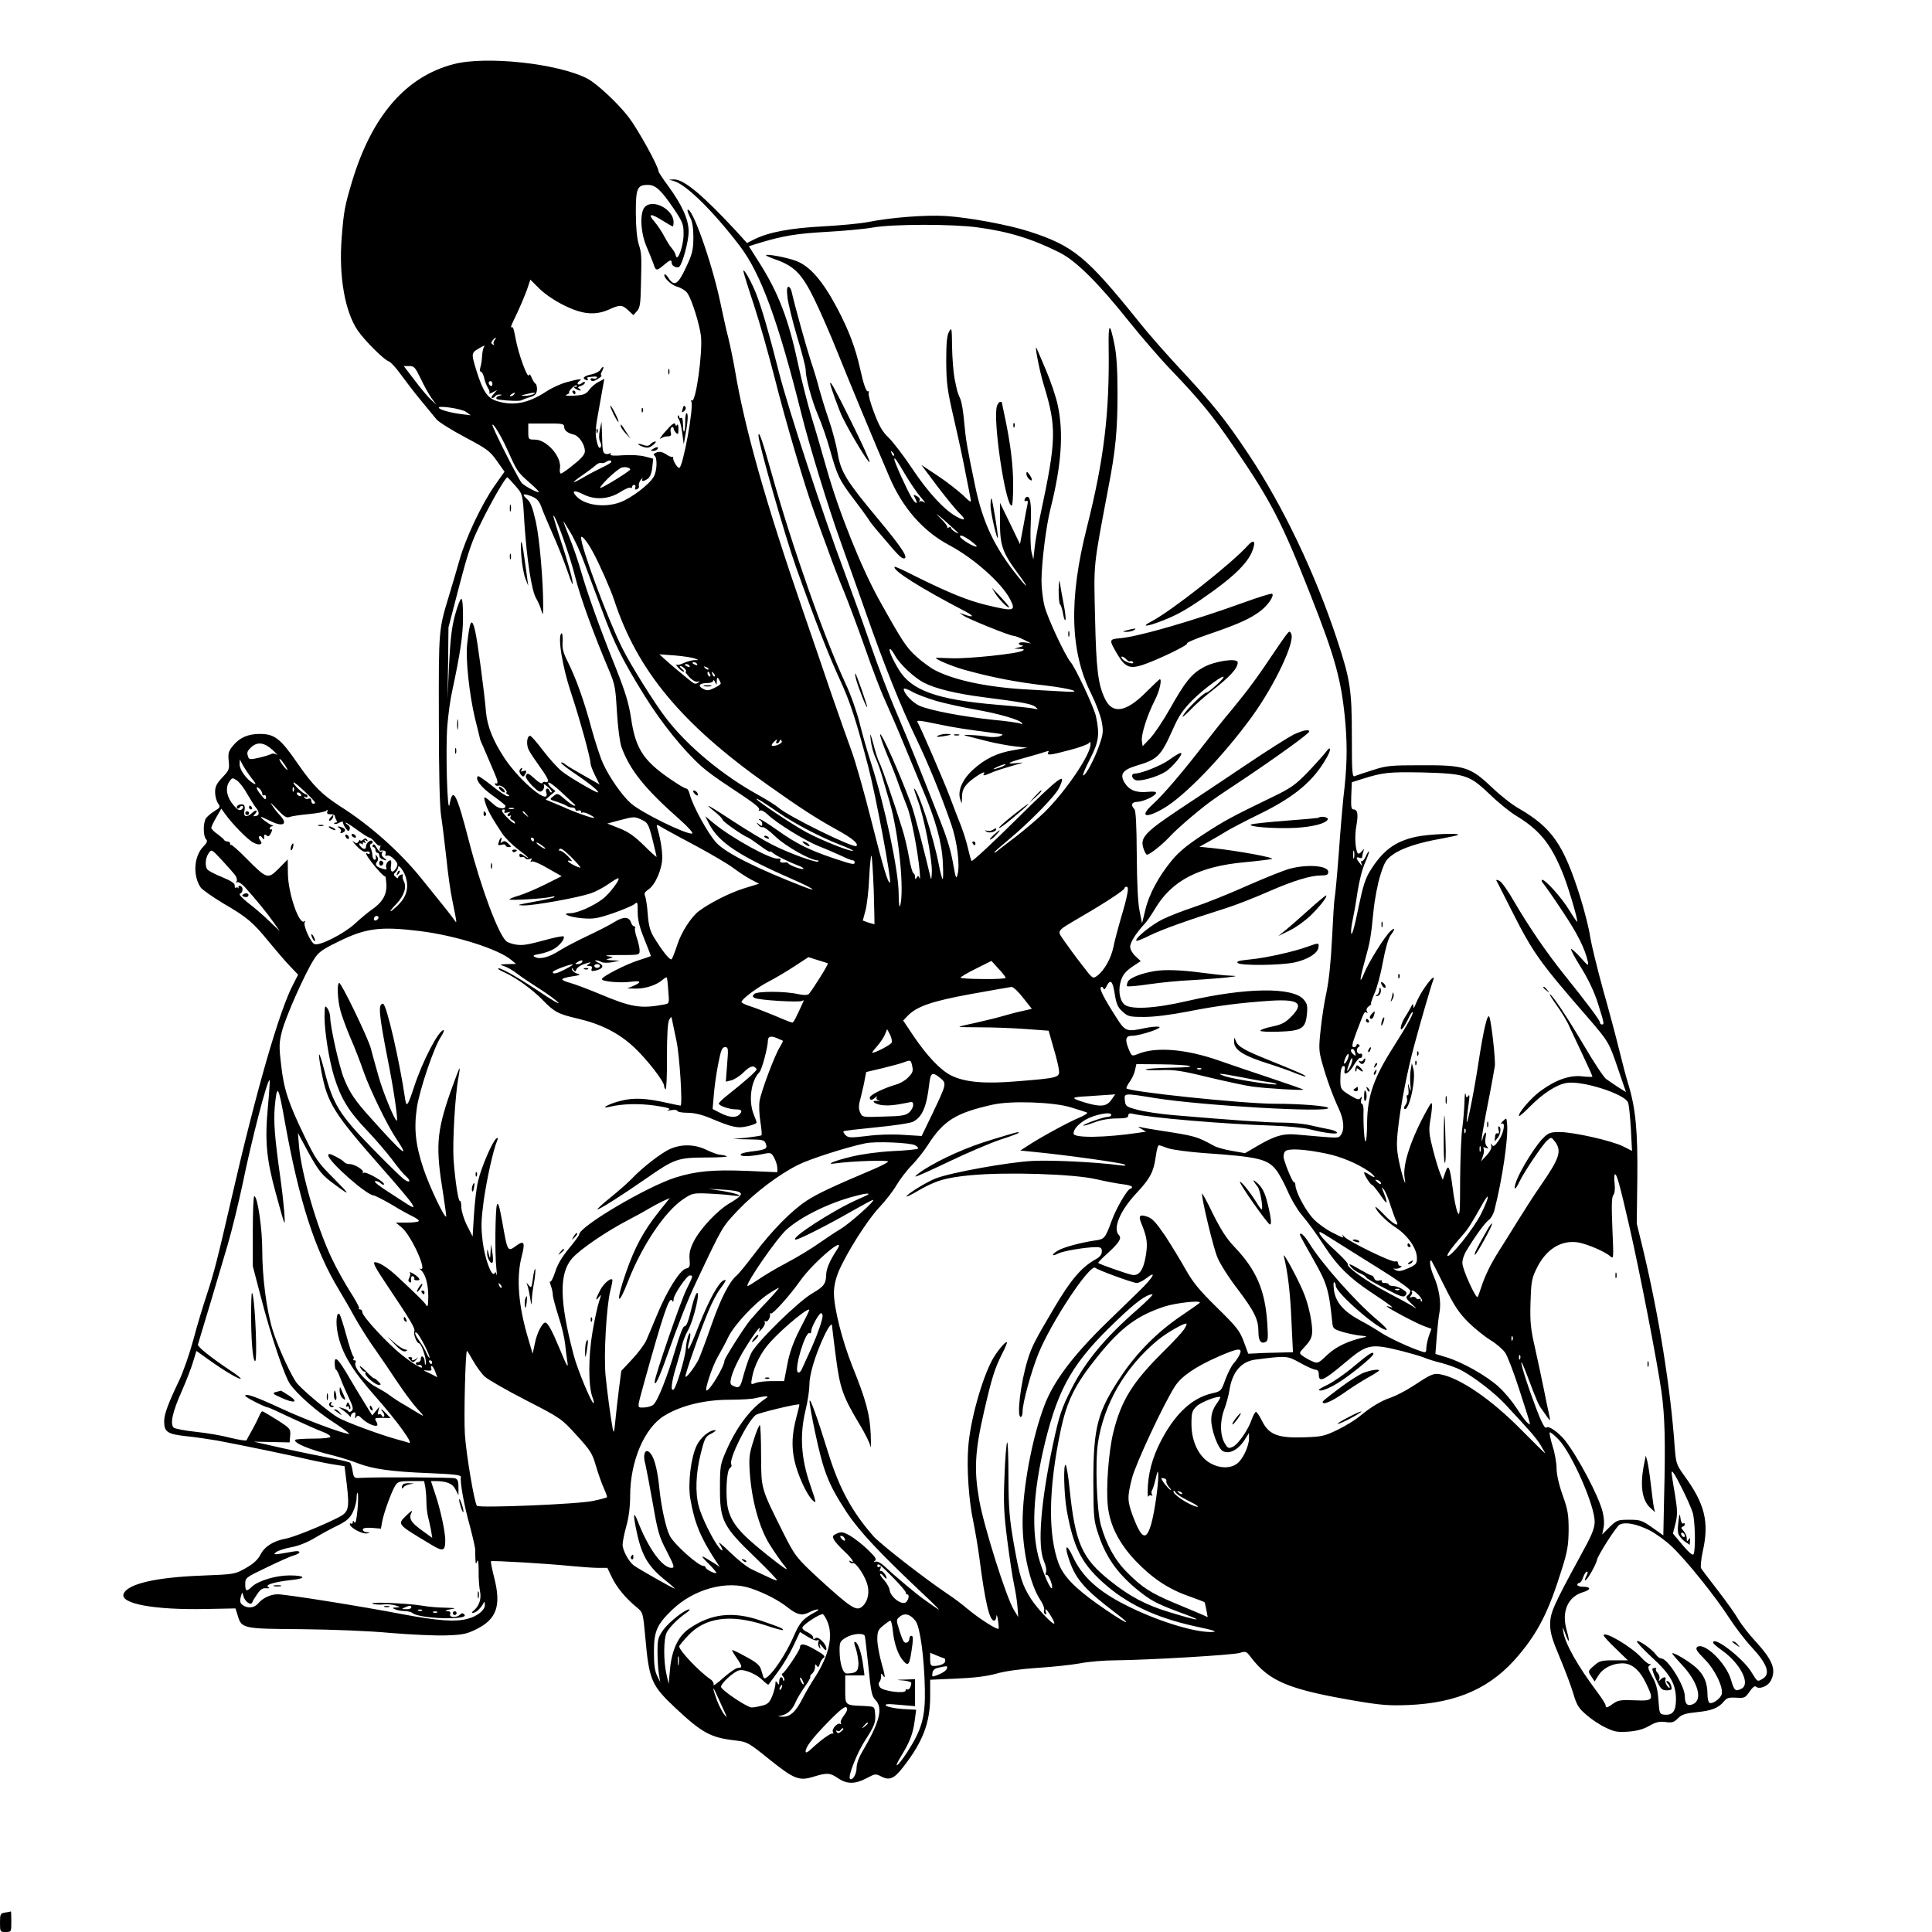 <?xml version="1.0" standalone="no"?>
<!DOCTYPE svg PUBLIC "-//W3C//DTD SVG 20010904//EN"
 "http://www.w3.org/TR/2001/REC-SVG-20010904/DTD/svg10.dtd">
<svg version="1.0" xmlns="http://www.w3.org/2000/svg"
 width="1024pt" height="1024pt" viewBox="0 0 1024 1024"
 preserveAspectRatio="xMidYMid meet">

<g transform="translate(0,1024) scale(0.1,-0.1)"
fill="#000000" stroke="none">
<path d="M2404 9900 c-253 -66 -433 -274 -538 -622 -39 -131 -44 -157 -55
-298 -16 -204 17 -393 86 -493 37 -53 138 -154 163 -162 10 -3 39 -34 63 -68
25 -34 72 -96 106 -137 34 -41 72 -87 84 -102 12 -15 80 -57 151 -95 117 -62
132 -73 169 -125 l41 -58 -53 -75 c-70 -101 -154 -279 -186 -395 -15 -52 -40
-138 -56 -190 -54 -178 -54 -175 -53 -645 0 -283 4 -468 12 -520 7 -44 19
-145 28 -225 8 -80 22 -179 31 -220 26 -129 26 -128 11 -106 -15 22 -62 81
-178 224 -112 138 -270 279 -425 377 -98 63 -146 110 -230 232 -89 129 -120
153 -198 153 -62 0 -106 -19 -141 -61 -24 -29 -28 -39 -24 -81 5 -45 2 -51
-33 -88 -31 -33 -39 -49 -39 -78 0 -21 7 -47 15 -59 14 -20 13 -23 -20 -43
-19 -12 -40 -30 -45 -40 -14 -26 -13 -93 2 -108 9 -9 6 -18 -16 -41 -48 -50
-55 -151 -13 -214 8 -12 62 -50 120 -85 127 -74 157 -99 244 -206 36 -44 86
-102 110 -127 l43 -45 -25 -49 c-74 -138 -199 -573 -330 -1145 -72 -313 -91
-387 -129 -502 -19 -57 -52 -165 -71 -238 -20 -74 -54 -172 -76 -218 -59 -123
-79 -179 -79 -215 0 -57 17 -68 116 -79 49 -5 123 -16 164 -23 124 -23 409
-82 500 -104 47 -10 106 -22 131 -25 l45 -7 12 -97 c15 -131 10 -147 -47 -176
-87 -44 -236 -104 -276 -111 -66 -12 -113 -42 -134 -84 -14 -27 -37 -49 -78
-72 -58 -33 -58 -33 -233 -40 -244 -9 -395 -44 -415 -97 -20 -52 164 -86 437
-80 l156 3 12 -38 c20 -69 28 -70 338 -72 165 -2 356 -9 472 -20 107 -9 240
-15 295 -13 87 3 108 7 160 33 107 53 132 124 95 270 -12 47 -20 88 -18 90 5
5 307 -13 421 -25 54 -5 120 -10 147 -10 l49 0 25 -52 c26 -54 75 -112 133
-159 31 -26 31 -28 43 -155 20 -228 32 -256 157 -374 144 -135 189 -160 322
-175 61 -7 67 -10 180 -101 131 -105 157 -115 236 -90 69 21 84 20 127 -9 47
-32 90 -32 151 0 45 24 48 25 78 9 43 -22 68 -12 115 49 105 134 144 236 144
375 l0 89 138 6 c95 4 160 12 212 26 47 14 130 25 220 31 80 5 181 16 225 24
44 9 130 16 190 16 181 2 617 28 655 39 33 10 36 9 59 -22 99 -129 199 -171
556 -232 135 -23 179 -26 280 -22 262 11 441 92 585 265 103 122 159 233 227
452 31 97 36 130 37 210 0 82 -4 108 -32 186 -20 56 -32 111 -32 142 0 27 -9
80 -21 117 -11 37 -18 69 -15 73 3 3 24 -14 47 -38 71 -75 192 -351 191 -436
-1 -38 -15 -71 -79 -187 -141 -259 -157 -296 -157 -357 0 -44 11 -80 51 -175
28 -66 60 -152 72 -192 18 -61 28 -77 69 -112 26 -23 71 -53 101 -67 47 -23
64 -26 122 -22 48 4 80 13 111 31 35 20 53 24 85 20 35 -5 45 -2 67 20 20 20
39 26 98 32 80 8 116 22 145 57 15 19 26 22 65 20 44 -3 48 -1 71 32 14 21 27
32 33 27 17 -17 64 1 79 30 31 59 11 109 -80 209 -35 37 -75 90 -91 116 -15
27 -64 96 -109 154 -45 58 -85 111 -89 118 -4 7 0 48 9 90 35 155 11 252 -99
402 -41 58 -43 63 -50 153 -22 312 -83 691 -168 1047 l-33 135 3 236 c3 252
-9 375 -47 500 -11 35 -33 118 -49 184 -16 66 -55 212 -87 325 -31 113 -61
237 -67 275 -5 39 -29 135 -54 215 -87 274 -148 363 -324 465 -36 20 -99 70
-141 110 -115 110 -147 120 -374 119 -165 0 -187 -2 -260 -26 -44 -14 -87 -28
-95 -32 -13 -5 -15 22 -15 211 0 248 -8 300 -80 518 -114 344 -283 699 -464
972 -127 191 -189 268 -380 473 -64 69 -155 172 -201 230 -281 350 -350 407
-585 483 -108 35 -318 74 -440 82 -109 7 -296 -8 -415 -32 -41 -8 -149 -18
-240 -23 -170 -9 -285 -30 -363 -69 l-38 -19 -56 62 c-181 195 -280 277 -332
275 l-26 -1 28 -8 c66 -20 209 -161 349 -345 111 -146 203 -398 326 -890 40
-161 142 -495 207 -675 37 -102 97 -273 135 -380 93 -267 186 -499 264 -660
65 -135 132 -298 188 -460 31 -89 47 -216 33 -266 -7 -25 -9 -19 -21 45 -13
78 -31 139 -69 236 -101 258 -164 415 -230 570 -43 99 -105 263 -140 365 -35
102 -98 277 -140 390 -109 289 -298 866 -346 1055 -54 213 -93 347 -122 420
-26 65 -67 137 -67 118 0 -6 25 -87 56 -180 30 -92 79 -265 109 -383 57 -227
163 -588 216 -730 17 -47 48 -133 70 -192 21 -59 58 -156 83 -215 24 -59 74
-193 111 -298 36 -104 83 -228 105 -275 21 -47 67 -152 101 -235 34 -82 79
-191 100 -241 68 -160 101 -279 106 -384 3 -52 2 -92 -1 -89 -4 3 -13 39 -21
80 -27 142 -111 399 -130 399 -2 0 7 -29 20 -64 32 -85 75 -305 74 -375 -1
-31 -3 -47 -6 -36 -28 122 -88 351 -103 390 -62 167 -157 381 -165 373 -3 -3
13 -50 35 -104 23 -54 52 -128 64 -164 13 -36 33 -88 44 -116 22 -54 57 -238
66 -339 3 -33 3 -51 0 -41 -5 15 -8 16 -15 5 -7 -11 -9 -11 -9 3 0 9 -4 18 -9
20 -5 2 -16 41 -24 88 -8 47 -24 114 -36 150 -38 124 -108 326 -120 348 -7 12
-21 55 -31 95 -18 65 -20 67 -15 24 3 -27 14 -70 26 -95 12 -26 29 -76 39
-112 10 -36 26 -90 35 -120 48 -165 79 -468 56 -550 -4 -15 -8 11 -8 65 -1
122 -72 459 -146 690 -20 61 -47 156 -61 213 -14 57 -47 151 -75 210 -114 246
-283 727 -391 1112 -50 178 -69 232 -70 202 -1 -39 142 -538 200 -701 99 -278
174 -469 230 -590 55 -118 87 -217 151 -461 41 -156 125 -607 116 -617 -10 -9
-38 86 -100 332 -36 143 -82 305 -102 360 -20 55 -68 190 -106 300 -37 110
-107 313 -154 450 -199 578 -309 969 -360 1275 -9 52 -25 129 -35 170 -11 41
-30 129 -44 195 -45 210 -150 505 -172 482 -2 -2 4 -19 13 -38 13 -24 18 -57
18 -109 -1 -66 -5 -85 -39 -157 -42 -91 -62 -103 -92 -58 -9 14 -19 24 -21 21
-12 -12 33 -57 67 -66 21 -6 45 -21 54 -35 24 -36 63 -162 71 -225 10 -86 -27
-356 -48 -343 -6 3 -7 1 -3 -5 15 -25 -45 -352 -64 -352 -11 0 -35 41 -32 53
1 4 -1 6 -5 5 -5 -1 -20 5 -34 15 -19 12 -33 15 -49 9 -15 -6 -19 -11 -12 -16
17 -10 15 -84 -4 -114 -24 -41 -117 -111 -174 -133 -86 -33 -196 -17 -239 35
-22 26 -6 29 38 7 62 -32 135 -28 195 9 26 17 52 28 57 25 5 -4 9 -1 9 4 0 6
5 11 11 11 6 0 9 -7 6 -14 -4 -10 -1 -13 9 -9 8 3 13 11 10 18 -2 7 2 21 10
32 9 10 13 12 9 6 -8 -17 6 -16 29 0 11 8 20 31 23 59 l5 47 -43 11 c-24 7
-74 10 -116 7 -51 -4 -71 -2 -67 5 4 6 2 8 -4 5 -5 -4 -17 -5 -24 -2 -14 6
-15 15 -18 125 l-2 45 -9 -44 c-5 -28 -5 -50 2 -63 7 -13 7 -24 1 -30 -7 -7
-13 6 -20 37 -8 37 -6 70 10 154 10 58 22 121 25 140 l6 33 -30 -16 c-17 -8
-40 -28 -50 -42 -17 -23 -29 -28 -79 -31 -42 -2 -53 0 -39 6 11 5 16 10 12 10
-4 1 1 11 13 23 11 12 23 18 27 15 3 -4 0 -7 -8 -7 -11 0 -11 -2 1 -10 8 -5
20 -10 25 -10 6 0 4 4 -4 9 -11 7 -9 10 8 16 11 3 21 11 21 17 0 6 -6 6 -15
-2 -9 -7 -19 -10 -22 -6 -4 4 -1 11 7 16 23 15 -3 12 -68 -6 -32 -9 -80 -31
-108 -50 -94 -61 -172 -77 -259 -50 -51 15 -75 50 -110 162 -29 96 -30 94 29
126 14 8 17 7 10 -3 -4 -7 -8 -29 -9 -48 -1 -20 -5 -46 -9 -58 -4 -14 -3 -23
3 -23 5 0 13 -15 17 -32 3 -18 13 -42 20 -54 8 -11 11 -24 7 -29 -5 -4 3 -2
17 5 l25 13 -19 -22 c-11 -11 -14 -21 -8 -21 6 0 14 5 17 10 3 6 14 9 23 9 15
-1 15 -2 0 -6 -21 -5 -24 -19 -5 -21 51 -7 114 -9 122 -3 6 3 25 11 44 16 26
8 34 16 37 37 1 15 -2 30 -7 34 -6 3 -15 18 -21 32 -7 18 -12 22 -15 13 -7
-18 -55 112 -69 189 -12 63 -15 70 -24 65 -4 -3 0 12 10 32 29 58 66 144 79
185 l12 36 47 -47 c28 -28 82 -65 131 -89 98 -49 166 -55 240 -22 56 26 70 25
101 -5 l27 -25 19 21 c16 18 19 39 21 133 4 166 4 171 -12 223 -9 30 -15 91
-15 165 0 131 7 148 64 148 41 0 70 -27 139 -129 45 -67 50 -80 50 -130 1 -61
-32 -154 -41 -116 -2 11 -12 29 -22 40 -10 11 -27 39 -39 62 -12 23 -35 58
-52 78 -39 44 -20 46 44 5 26 -16 50 -30 52 -30 3 0 5 10 5 23 0 68 -111 126
-153 79 -27 -30 -22 -134 9 -207 14 -33 31 -75 37 -92 13 -40 17 -40 55 -8 34
29 42 31 42 11 0 -16 30 -30 41 -19 18 19 49 137 49 185 0 65 -35 142 -109
243 -28 38 -51 73 -51 78 0 25 -109 222 -158 286 -57 74 -168 178 -220 205
-155 80 -537 121 -708 76z m2776 -865 c165 -22 289 -60 435 -133 88 -44 206
-161 370 -367 66 -82 165 -197 221 -255 155 -162 221 -242 335 -410 196 -287
252 -395 403 -778 135 -342 167 -461 187 -686 11 -135 8 -238 -11 -396 -4 -41
-16 -172 -24 -290 -9 -118 -19 -226 -22 -239 -3 -13 -9 -110 -14 -216 -6 -124
-17 -224 -29 -282 -11 -48 -25 -138 -31 -198 -11 -100 -10 -116 8 -180 24 -86
56 -173 88 -242 27 -58 31 -110 11 -138 -15 -19 0 -19 -227 1 -79 8 -123 -5
-223 -64 l-58 -34 -68 12 c-37 6 -81 18 -97 27 -93 51 -98 52 -299 83 -38 6
-79 13 -90 16 -16 4 -15 2 4 -9 l25 -15 -40 -6 c-175 -26 -344 -29 -344 -4 0
22 23 49 63 73 49 28 137 45 137 26 0 -6 -9 -11 -20 -11 -22 0 -133 -40 -128
-46 2 -2 28 6 58 17 33 13 79 21 117 21 49 0 63 4 63 15 0 11 7 14 23 10 87
-21 488 -55 742 -63 77 -3 165 -11 195 -19 87 -22 154 -29 146 -17 -4 6 -23
14 -44 17 -20 4 -64 13 -98 21 -33 8 -99 14 -147 14 -80 0 -266 13 -583 40
-66 6 -149 18 -185 28 -61 16 -64 19 -67 50 -4 39 -6 39 160 12 249 -40 918
-78 918 -53 0 11 -147 23 -285 23 -167 0 -785 65 -785 82 0 6 9 23 20 38 11
16 23 42 26 59 l7 31 126 -1 c173 -2 223 -16 61 -18 -69 -1 -130 -5 -137 -9
-6 -4 28 -5 75 -4 75 3 111 -2 254 -37 92 -22 198 -45 235 -50 71 -10 277 -22
271 -16 -2 2 -78 29 -168 59 -91 30 -217 73 -280 95 -175 61 -333 74 -428 35
-33 -13 -33 -13 -48 21 -23 55 -19 75 15 75 43 0 172 43 143 48 -12 2 -45 -1
-73 -7 -98 -21 -105 -19 -153 57 -66 103 -90 151 -81 159 4 5 10 2 13 -5 3
-10 8 -7 16 9 21 42 33 32 44 -38 9 -56 17 -73 42 -95 28 -26 37 -28 115 -28
53 0 140 11 232 29 158 31 276 46 439 57 149 9 178 -14 106 -86 -30 -31 -51
-41 -100 -51 -34 -7 -62 -17 -62 -22 0 -5 45 -7 100 -5 120 4 140 17 147 95 4
42 1 54 -18 76 -58 66 -305 63 -614 -8 -180 -42 -310 -48 -339 -16 -24 26 -30
79 -14 126 9 29 26 48 59 71 l45 30 -28 26 c-16 15 -28 36 -28 50 0 23 32 74
78 123 11 11 35 47 55 80 88 148 233 223 474 245 65 6 129 14 143 17 26 6
-181 44 -314 58 l-69 7 49 27 c27 15 67 38 89 52 22 14 106 58 186 97 183 90
282 174 351 297 25 44 22 66 -4 30 -12 -16 -56 -65 -97 -108 -64 -66 -89 -84
-180 -128 -229 -111 -260 -128 -372 -201 -82 -53 -131 -93 -167 -137 -70 -84
-123 -182 -142 -265 l-17 -70 -13 65 c-9 42 -14 145 -15 297 -1 165 -5 236
-13 244 -21 21 -13 38 16 38 31 1 94 30 99 46 3 8 -12 10 -44 7 -62 -6 -98 9
-123 49 -26 44 -10 67 61 89 115 34 131 50 195 193 31 71 52 102 105 156 62
62 181 148 162 117 -9 -16 -78 -77 -87 -77 -16 0 -112 -94 -127 -125 -6 -11
11 3 38 30 26 28 75 71 108 97 104 81 145 125 145 157 0 25 -119 8 -180 -25
-65 -35 -99 -78 -180 -222 -35 -62 -82 -132 -104 -155 l-40 -42 -4 29 c-4 34
29 137 69 215 24 46 39 111 26 111 -2 0 -35 -31 -73 -69 -107 -107 -178 -118
-218 -34 -36 76 -46 154 -52 428 -7 296 -11 259 70 688 39 200 49 309 49 502
0 124 -5 204 -16 258 -25 122 -33 118 -31 -15 5 -349 -25 -594 -115 -952 -97
-382 -90 -659 23 -884 24 -48 49 -114 55 -146 10 -52 8 -66 -13 -127 -26 -74
-71 -159 -85 -159 -5 0 11 38 35 85 48 93 53 131 33 227 -11 50 -107 255 -134
288 -29 33 -125 239 -139 298 -9 35 -16 96 -16 135 1 100 24 286 48 382 58
230 70 402 38 548 -9 44 -37 125 -60 180 -24 56 -46 109 -50 117 -17 43 11
-108 36 -190 69 -226 67 -291 -17 -685 -13 -60 -27 -139 -31 -175 l-7 -65 -10
40 c-5 22 -7 90 -4 150 5 106 -3 152 -24 140 -5 -4 -9 -11 -9 -16 0 -6 5 -7
10 -4 7 4 9 -2 6 -17 -3 -12 -13 -66 -22 -117 l-18 -95 -53 110 -53 109 0
-105 c0 -121 14 -160 94 -268 58 -78 60 -91 3 -20 -124 153 -188 287 -228 479
-44 211 -50 245 -59 344 -4 50 -13 104 -20 120 -16 37 -16 36 -31 110 -6 33
-12 108 -13 167 -1 100 -2 105 -16 80 -11 -20 -15 -59 -15 -157 1 -116 5 -150
42 -310 23 -99 51 -229 62 -290 12 -60 24 -120 26 -133 4 -18 -4 -13 -42 24
-27 25 -87 72 -134 103 l-86 57 87 -116 c48 -63 100 -126 114 -139 39 -36 32
-45 -15 -19 -66 37 -150 128 -234 254 -44 66 -99 138 -123 162 -35 33 -52 63
-79 134 -19 50 -32 97 -29 105 3 8 2 12 -2 9 -10 -6 -25 36 -42 114 -26 117
-61 209 -122 325 -78 147 -146 226 -221 253 -48 18 -157 38 -157 29 0 -3 26
-14 58 -25 95 -35 135 -77 202 -216 32 -66 85 -188 118 -271 56 -140 194 -473
275 -661 70 -165 179 -290 319 -364 131 -70 278 -201 322 -287 32 -63 21 -65
-129 -29 -101 25 -196 64 -380 155 -54 28 -101 49 -103 47 -16 -17 139 -114
373 -236 53 -27 47 -36 -10 -15 l-20 7 20 -14 c22 -17 247 -108 267 -108 7 0
31 -9 53 -20 l40 -20 -32 5 c-18 2 -33 0 -33 -5 0 -6 8 -11 18 -11 9 -1 4 -5
-13 -9 l-30 -8 30 -1 c22 -1 26 -4 15 -10 -27 -16 -288 -43 -375 -40 -47 2
-85 3 -85 2 0 -9 90 -46 151 -63 145 -40 275 -66 436 -84 140 -17 203 -39 88
-31 -38 2 -119 7 -180 10 -213 11 -389 47 -496 101 -25 12 -71 46 -102 74 -54
49 -75 81 -196 298 -97 174 -217 474 -281 702 -21 74 -56 196 -79 270 -22 74
-54 200 -71 280 -51 239 -104 377 -204 535 l-57 90 58 18 c123 37 194 49 353
58 91 5 201 15 245 23 109 19 423 19 555 1z m-2559 -598 c-6 -8 -7 -18 -3 -22
4 -5 1 -5 -6 -1 -10 6 -10 11 -1 22 6 8 14 14 16 14 3 0 0 -6 -6 -13z m-391
-204 c17 -37 43 -83 57 -103 l26 -35 -27 25 c-16 14 -55 60 -87 103 l-59 77
29 0 c26 0 32 -7 61 -67z m380 -29 c0 -8 -4 -12 -10 -9 -5 3 -10 10 -10 16 0
5 5 9 10 9 6 0 10 -7 10 -16z m115 -54 c-3 -5 -12 -10 -18 -10 -7 0 -6 4 3 10
19 12 23 12 15 0z m100 0 c-11 -5 -31 -8 -45 -8 -23 0 -22 1 5 8 42 11 65 11
40 0z m-355 -93 l25 -18 -50 6 c-57 7 -113 23 -119 33 -9 15 120 -4 144 -21z
m520 -78 c0 -20 17 -34 50 -42 29 -7 60 -53 60 -89 0 -16 -17 -37 -59 -70 -32
-27 -63 -48 -68 -48 -5 0 -8 13 -5 29 9 61 -71 151 -133 151 -34 0 -35 1 -35
43 l0 42 95 0 c82 1 95 -1 95 -16z m-304 -116 c55 -122 56 -123 116 -177 32
-27 56 -52 54 -54 -6 -5 -67 27 -89 46 -15 13 -157 293 -157 309 0 18 46 -57
76 -124z m2052 -38 c-3 -3 -9 2 -12 12 -6 14 -5 15 5 6 7 -7 10 -15 7 -18z
m58 -97 c27 -46 65 -101 84 -123 19 -22 28 -34 19 -28 -9 7 -20 9 -24 5 -5 -4
-5 -2 -1 5 4 7 -2 17 -14 23 -20 11 -21 10 -10 -10 19 -36 4 -34 -18 2 -25 42
-92 189 -92 204 0 14 14 -6 56 -78z m-1556 64 c0 -4 -21 -17 -47 -29 -27 -13
-72 -36 -100 -53 -66 -38 -69 -32 -5 12 26 18 56 40 67 50 10 10 24 17 31 14
6 -2 17 0 25 5 17 11 29 11 29 1z m100 -41 c-1 -7 -128 -87 -156 -97 -10 -4 6
18 37 49 31 30 65 57 75 59 21 5 44 -1 44 -11z m-611 -83 c43 -50 41 -41 51
-208 13 -188 37 -348 61 -390 11 -19 24 -48 28 -65 9 -28 9 -27 10 15 1 134
-19 365 -39 455 -18 79 -28 105 -49 122 -29 26 -16 30 32 10 23 -10 36 -25 46
-53 7 -21 34 -84 58 -139 25 -55 61 -145 80 -200 24 -70 32 -87 27 -55 -3 25
-28 112 -55 194 -27 82 -48 151 -46 153 9 8 89 -215 115 -322 27 -109 98 -305
183 -505 28 -67 32 -90 39 -215 5 -84 15 -158 24 -185 45 -122 123 -220 310
-385 44 -39 72 -71 65 -73 -32 -6 -268 110 -324 159 -48 42 -116 140 -149 213
-15 33 -42 116 -61 185 -39 146 -81 263 -125 352 -25 49 -31 72 -28 109 1 27
-1 46 -6 43 -22 -14 5 -179 50 -313 45 -135 104 -348 104 -377 0 -8 11 -37 24
-63 l24 -48 -81 46 c-45 25 -90 52 -100 60 -9 8 -20 13 -23 10 -3 -3 33 -32
80 -63 76 -51 128 -95 114 -95 -13 0 -153 82 -189 111 -22 17 -67 67 -100 110
-33 44 -64 79 -69 79 -18 0 -22 -48 -7 -76 8 -16 36 -57 61 -92 26 -35 44 -67
41 -73 -4 -5 -10 -7 -15 -4 -5 3 -11 1 -15 -5 -3 -6 -20 3 -38 20 -36 33 -43
36 -50 17 -3 -7 13 -30 34 -52 32 -31 41 -36 53 -26 8 7 12 19 9 28 -4 10 3 8
20 -7 15 -13 24 -26 21 -29 -4 -3 -9 0 -11 7 -7 20 -25 14 -18 -7 25 -78 -137
54 -222 182 -59 90 -90 166 -97 242 -8 100 -45 377 -57 428 -18 79 -29 62 -43
-68 -9 -77 12 -268 41 -390 15 -60 28 -112 28 -115 1 -3 7 -18 15 -35 13 -30
19 -45 59 -138 21 -48 23 -64 8 -59 -5 1 -6 -2 -2 -7 3 -6 11 -8 18 -5 7 2 22
-4 32 -16 10 -11 14 -20 9 -20 -5 0 -2 -5 6 -10 13 -9 13 -10 0 -10 -8 0 -46
25 -83 56 -38 30 -71 53 -74 50 -16 -16 15 -57 76 -101 39 -27 70 -53 70 -56
2 -20 -35 -17 -58 4 -58 52 -61 52 -48 10 11 -37 34 -78 89 -161 15 -23 53
-60 83 -83 56 -42 74 -62 32 -34 -20 13 -24 13 -24 1 0 -8 6 -12 13 -9 6 2 15
0 18 -6 4 -6 14 -7 23 -4 12 5 14 3 8 -7 -5 -9 -4 -11 3 -6 6 4 45 -12 85 -36
l74 -42 -86 -43 c-47 -24 -110 -50 -138 -59 -29 -8 -53 -18 -53 -21 0 -7 185
4 220 13 14 4 22 4 18 -1 -4 -4 -53 -15 -110 -25 -87 -16 -95 -18 -53 -19 55
-1 284 40 356 64 26 9 68 31 95 50 26 19 50 32 52 30 9 -8 -49 -84 -84 -110
-48 -37 -134 -75 -169 -75 -56 0 -10 -21 61 -27 61 -5 81 -1 164 27 52 18 103
40 113 48 16 14 17 12 17 -42 0 -41 9 -79 35 -143 19 -48 35 -88 35 -90 0 -1
-28 -11 -63 -22 -66 -20 -197 -87 -197 -101 0 -12 95 -21 150 -14 57 8 64 -1
18 -21 l-33 -14 48 -1 c50 0 109 20 139 47 10 9 20 14 22 12 2 -2 6 -34 8 -71
6 -66 5 -67 -21 -72 -123 -23 -173 -16 -341 55 -63 26 -134 53 -157 59 -24 6
-43 15 -43 19 0 5 24 12 53 16 41 6 47 9 28 14 -14 4 -26 13 -29 21 -3 13 -2
13 7 0 9 -12 11 -12 16 2 4 9 20 21 37 27 38 13 48 14 28 1 -13 -8 -12 -10 4
-10 12 0 16 -5 12 -15 -4 -12 0 -14 22 -9 40 10 46 27 14 41 -15 7 -21 12 -14
13 7 0 21 -4 30 -9 9 -5 35 -5 57 -1 l40 8 -40 2 c-35 2 -37 3 -15 10 24 7 23
7 -10 12 -19 3 1 6 45 6 128 0 125 -1 125 26 0 13 -7 43 -15 66 -8 23 -12 46
-9 51 3 5 1 9 -5 9 -5 0 -12 9 -16 19 -10 33 -40 34 -87 5 -23 -15 -88 -48
-143 -74 -55 -26 -122 -61 -149 -78 -55 -36 -106 -49 -131 -34 -14 7 -8 10 26
16 24 4 58 16 76 27 33 20 59 56 50 66 -3 2 -34 -3 -69 -12 -123 -33 -143 -37
-181 -32 -21 3 -45 11 -53 18 -42 35 -134 281 -199 533 -65 252 -85 289 -102
193 -12 -67 -22 290 -12 417 5 60 16 141 25 180 43 201 58 298 58 391 1 59 -3
101 -9 101 -5 1 -20 -37 -33 -85 -18 -66 -25 -128 -32 -266 l-8 -180 3 190 2
190 57 219 c49 186 66 237 118 340 55 112 127 236 137 236 2 0 20 -19 40 -42z
m2351 -255 c0 -2 -9 2 -20 9 -11 7 -20 16 -20 21 0 4 -6 5 -12 1 -7 -4 -10 -4
-7 0 4 4 -14 28 -40 53 -29 28 -19 22 27 -17 39 -35 72 -65 72 -67z m-2055 2
c19 -31 53 -105 74 -164 22 -58 63 -169 92 -246 65 -176 107 -262 225 -452 90
-145 205 -288 303 -376 23 -21 88 -69 144 -105 141 -93 167 -114 160 -125 -3
-6 -1 -7 5 -3 7 4 26 -6 44 -24 49 -46 197 -137 270 -166 34 -13 86 -36 115
-49 28 -14 57 -25 62 -25 6 0 11 -4 11 -10 0 -15 -10 -13 -112 21 -128 43
-199 78 -298 149 -47 33 -89 60 -95 59 -5 0 -4 -3 3 -6 6 -2 12 -12 12 -20 0
-13 -2 -14 -17 -2 -16 13 -17 12 -4 -3 7 -10 18 -15 23 -12 5 3 36 -19 68 -50
53 -51 186 -126 222 -126 6 0 9 -3 5 -6 -9 -9 -153 43 -242 88 -44 22 -137 78
-207 124 -134 88 -167 106 -100 52 23 -18 41 -37 42 -43 0 -9 107 -84 134 -94
6 -2 35 -22 64 -43 28 -21 52 -36 52 -32 0 4 8 0 18 -8 16 -14 88 -49 141 -69
13 -5 22 -12 19 -14 -6 -6 -71 17 -79 28 -3 4 -10 7 -15 6 -21 -4 -35 2 -28
12 4 6 -1 10 -12 8 -39 -5 -240 106 -338 185 l-48 40 20 -40 c52 -100 157
-169 446 -296 102 -44 141 -71 56 -38 -247 96 -407 176 -460 230 -43 43 -130
200 -145 263 -4 15 -11 27 -16 27 -5 0 -28 12 -52 28 -173 112 -217 175 -242
344 -12 80 -30 139 -80 265 -88 219 -152 399 -185 514 -15 53 -43 135 -63 183
-19 48 -33 85 -30 83 2 -3 19 -30 38 -62z m2152 -71 c-9 -9 -93 43 -89 54 2 8
20 1 49 -19 24 -17 42 -33 40 -35z m-2035 -29 c35 -64 93 -195 113 -255 123
-375 358 -658 815 -981 168 -119 250 -173 364 -236 84 -46 118 -75 105 -87
-13 -14 -368 161 -414 204 -11 10 -58 40 -105 66 -191 105 -377 260 -491 409
-60 78 -187 281 -231 370 -76 152 -218 533 -218 585 0 19 32 -19 62 -75z
m1602 -550 c25 -45 101 -117 154 -144 60 -31 171 -58 312 -76 211 -27 258 -36
277 -51 17 -15 17 -15 -7 -10 -14 4 -103 13 -199 21 -317 27 -451 76 -518 187
-36 60 -56 108 -45 108 4 0 16 -16 26 -35z m-1062 -15 c23 -9 23 -9 -3 -9 -15
-1 -39 -8 -55 -15 -15 -8 -32 -12 -38 -9 -6 4 -2 -3 8 -15 11 -12 24 -22 29
-22 6 0 2 7 -9 15 -10 8 -14 15 -8 15 6 0 17 -7 24 -15 7 -8 9 -15 4 -15 -4 0
5 -13 20 -29 17 -18 35 -27 45 -24 13 4 14 3 1 -5 -10 -8 -19 -7 -30 1 -31 24
-126 103 -150 126 l-25 23 82 -6 c45 -4 93 -11 105 -16z m13 -30 c3 -6 -1 -7
-9 -4 -18 7 -21 14 -7 14 6 0 13 -4 16 -10z m-40 -10 c3 -6 -1 -7 -9 -4 -18 7
-21 14 -7 14 6 0 13 -4 16 -10z m100 -18 c-3 -3 -11 0 -18 7 -9 10 -8 11 6 5
10 -3 15 -9 12 -12z m9 -28 c3 -8 2 -12 -4 -9 -6 3 -10 10 -10 16 0 14 7 11
14 -7z m24 -9 c-3 -3 -9 2 -12 12 -6 14 -5 15 5 6 7 -7 10 -15 7 -18z m32 -38
c0 -4 -16 -15 -35 -24 -30 -14 -38 -15 -60 -3 -30 16 -17 30 28 30 15 0 27 6
28 13 0 6 4 3 9 -8 8 -18 9 -18 9 5 1 20 3 22 11 10 5 -8 10 -18 10 -23z
m1142 -92 c45 -13 137 -33 203 -45 128 -22 240 -55 251 -72 4 -7 2 -8 -5 -4
-6 4 -73 14 -149 21 -161 17 -330 49 -388 74 -38 17 -84 66 -84 89 0 6 20 0
44 -14 24 -14 82 -35 128 -49z m13 -124 c81 -17 144 -27 300 -47 45 -6 47 -7
25 -16 -13 -5 -42 -6 -63 -3 -21 4 -61 8 -90 9 -40 2 -45 1 -22 -5 17 -4 66
-17 110 -28 44 -11 109 -23 145 -27 l65 -7 -72 -13 c-87 -14 -151 -45 -214
-102 -57 -51 -84 -112 -70 -157 9 -29 9 -29 10 12 1 32 8 48 32 73 32 31 97
71 85 51 -9 -15 -2 -14 42 5 20 9 69 24 107 35 67 19 68 19 20 14 -61 -6 -41
5 67 34 42 12 84 24 94 28 12 4 15 3 10 -5 -11 -17 11 -15 115 13 51 13 96 30
101 37 5 9 8 7 8 -8 0 -54 -131 -248 -244 -359 -34 -33 -102 -91 -151 -129
-50 -38 -96 -73 -102 -79 -7 -5 -13 -7 -13 -5 0 3 33 32 73 65 112 93 251 235
270 276 44 91 8 65 -222 -162 -129 -128 -237 -228 -241 -224 -4 4 -12 34 -19
65 -7 32 -24 86 -37 120 -14 35 -41 104 -59 153 -28 75 -156 372 -172 398 -6
11 12 9 112 -12z m-860 -91 c-3 -5 -2 -10 4 -10 5 0 11 5 13 12 3 9 6 9 11 1
4 -7 -5 -15 -23 -22 -31 -10 -39 -4 -18 17 15 15 21 16 13 2z m-2669 -46 c21
-20 31 -31 22 -24 -9 6 -23 8 -29 4 -7 -4 -36 -13 -65 -20 -45 -10 -54 -10
-58 3 -9 24 -7 31 16 53 33 30 69 25 114 -16z m76 -99 c5 -11 -2 -6 -16 10
-14 17 -25 35 -25 40 0 11 25 -20 41 -50z m-189 -49 c25 -31 27 -37 10 -28
-35 19 -73 72 -73 100 l1 27 16 -30 c9 -16 30 -48 46 -69z m3987 65 c-8 -5
-26 -11 -40 -15 -21 -5 -20 -3 5 9 32 15 60 20 35 6z m2440 -56 c43 -14 71
-33 135 -94 44 -43 105 -92 135 -111 127 -76 187 -148 250 -301 28 -66 80
-240 80 -264 0 -5 -19 22 -42 60 -41 68 -135 172 -146 161 -3 -3 2 -14 11 -23
8 -10 54 -75 100 -145 78 -117 117 -194 133 -265 5 -25 1 -23 -39 22 -25 28
-48 48 -50 45 -3 -3 21 -48 54 -100 39 -63 69 -127 89 -190 33 -105 34 -110
20 -110 -5 0 -10 5 -10 11 0 11 -67 101 -194 259 -91 114 -184 250 -261 382
-31 54 -65 103 -77 109 -11 6 -19 7 -17 2 3 -4 40 -78 83 -163 112 -221 146
-269 400 -561 114 -132 114 -133 165 -283 l39 -114 -42 26 c-22 15 -51 34 -63
43 -12 8 -66 89 -119 180 -92 155 -168 269 -180 269 -3 0 15 -28 40 -63 25
-35 54 -83 64 -108 11 -24 43 -92 71 -151 28 -59 51 -110 51 -114 0 -3 -24 -2
-52 1 -66 8 -140 -17 -221 -76 -50 -35 -126 -124 -115 -134 2 -2 28 20 57 50
67 68 140 116 193 125 80 15 311 -58 327 -104 5 -11 11 -74 15 -139 l6 -117
-47 24 c-60 30 -264 76 -337 76 -49 0 -59 -4 -88 -33 -39 -39 -116 -162 -140
-224 -20 -53 -8 -57 16 -5 25 52 120 193 146 217 22 19 22 19 41 -5 38 -50 26
-88 -76 -235 -34 -49 -88 -133 -120 -185 -32 -52 -77 -124 -100 -160 -45 -71
-75 -133 -95 -195 -7 -22 -15 -44 -18 -49 -8 -14 -81 146 -81 179 -1 17 9 47
22 67 45 75 98 148 118 162 11 8 25 31 30 53 41 159 74 383 67 454 -3 36 -3
36 -23 16 -11 -11 -14 -17 -7 -13 23 13 13 -48 -14 -88 -21 -30 -28 -35 -36
-25 -8 11 -9 10 -4 -4 3 -11 -5 -29 -24 -50 l-30 -32 10 28 c6 16 7 34 3 40
-4 7 0 8 12 3 15 -5 16 -4 5 9 -8 9 -10 27 -6 47 4 20 3 29 -3 23 -5 -6 -12
-21 -14 -35 -3 -15 -4 -10 -3 10 2 19 17 105 34 190 17 85 32 171 35 190 4 35
-18 232 -29 260 -10 23 -31 -67 -59 -250 -27 -176 -69 -376 -60 -285 3 28 8
68 11 90 4 28 2 36 -4 26 -8 -11 -11 -9 -14 10 -3 13 -5 -5 -6 -41 -1 -36 -6
-96 -11 -135 -6 -38 -11 -162 -12 -275 0 -179 -2 -201 -14 -175 -7 17 -19 73
-25 125 -16 119 -23 135 -40 85 l-13 -38 -14 34 c-8 19 -25 75 -38 126 -20 78
-23 101 -15 150 6 32 10 69 10 83 0 21 -4 18 -25 -20 -85 -152 -133 -295 -120
-364 11 -63 -14 11 -30 89 -13 63 -14 94 -5 173 12 116 50 311 86 442 32 120
90 319 100 344 12 31 -12 10 -46 -40 -17 -24 -37 -61 -45 -82 -9 -23 -14 -30
-14 -17 -1 18 -3 17 -14 -5 -7 -14 -21 -37 -30 -51 -20 -31 -31 -73 -16 -63 5
3 19 26 31 50 11 25 23 43 25 40 7 -6 -22 -59 -104 -189 -102 -160 -135 -257
-137 -394 0 -57 -4 -103 -8 -103 -7 0 -13 90 -11 168 0 17 -4 32 -9 32 -5 0
-6 10 -3 23 5 16 4 18 -4 8 -8 -12 -17 -10 -58 15 -45 28 -48 32 -49 74 0 55
5 80 18 80 6 0 8 -9 5 -21 -9 -35 24 -18 49 26 13 22 28 39 33 38 6 -2 11 4
11 13 0 8 -5 12 -10 9 -6 -3 -13 1 -17 10 -3 10 0 21 7 25 8 5 9 9 1 14 -6 4
-11 2 -11 -3 0 -6 -7 -11 -15 -11 -12 0 -9 16 14 78 43 113 42 112 54 105 6
-4 7 -1 2 7 -5 8 -1 18 10 27 11 7 16 13 12 13 -3 0 5 25 18 55 14 30 34 106
45 168 13 70 28 122 40 139 26 35 26 46 0 23 -29 -26 -116 -165 -139 -222 -27
-66 -26 -39 3 65 29 104 32 125 46 265 6 60 22 144 36 188 22 69 30 84 66 109
48 35 137 64 257 85 46 9 87 17 89 20 12 11 -158 4 -222 -10 -112 -24 -178
-73 -246 -184 -23 -37 -37 -82 -57 -178 -25 -125 -42 -182 -42 -138 0 11 4 39
9 62 5 23 17 88 25 145 9 58 26 126 41 157 13 30 22 56 20 58 -2 2 -10 -9 -17
-26 -7 -16 -17 -27 -21 -25 -4 3 -5 -3 -2 -13 6 -15 4 -15 -9 2 -21 25 -21 36
-2 29 8 -4 15 -2 15 4 0 6 3 19 6 29 5 17 5 17 -9 0 -8 -10 -18 -14 -21 -9
-13 22 -17 92 -7 145 11 62 7 87 -16 87 -11 0 -13 15 -11 72 l3 72 60 19 c106
33 137 36 310 33 127 -3 184 -8 225 -21z m-6449 -94 c18 -31 38 -63 45 -71 20
-24 20 -42 0 -45 -14 -3 -16 -1 -7 8 22 22 10 30 -13 8 -29 -27 -49 -20 -40
14 3 12 1 26 -4 29 -15 9 -43 -4 -36 -16 4 -6 10 -5 15 3 4 7 11 10 16 6 4 -5
1 -12 -7 -18 -11 -7 -22 -1 -42 23 -36 42 -45 90 -24 123 16 24 18 24 41 9 14
-9 39 -42 56 -73z m359 -46 c0 -3 -4 -5 -10 -5 -5 0 -10 7 -10 16 0 10 -6 14
-15 11 -8 -4 -17 -1 -21 5 -4 7 -3 8 4 4 7 -4 12 -2 12 3 0 6 -4 11 -8 11 -13
0 -73 56 -66 63 5 5 114 -97 114 -108z m1379 -12 c2 -2 0 -3 -6 -3 -5 0 -27
15 -49 34 -38 33 -40 33 -61 16 -22 -17 -22 -17 20 -30 23 -8 46 -17 52 -22 5
-4 17 -8 27 -8 10 0 18 -5 18 -11 0 -6 7 -9 15 -5 8 3 15 0 15 -6 0 -6 3 -9 6
-5 4 3 20 -1 36 -9 72 -37 -7 -16 -117 30 -16 8 -49 21 -72 31 l-41 17 26 23
26 22 -22 18 c-11 10 -19 23 -16 27 4 5 36 -19 72 -53 37 -35 69 -64 71 -66z
m-1659 60 c0 -8 5 -11 10 -8 6 3 10 -2 10 -12 -1 -14 -6 -12 -25 12 -28 33
-33 54 -10 35 8 -7 15 -19 15 -27z m167 15 c-3 -8 -6 -5 -6 6 -1 11 2 17 5 13
3 -3 4 -12 1 -19z m38 -18 c3 -5 2 -10 -4 -10 -5 0 -13 5 -16 10 -3 6 -2 10 4
10 5 0 13 -4 16 -10z m2530 -96 c87 -60 225 -132 324 -170 47 -18 79 -33 71
-34 -26 0 -165 56 -246 99 -74 40 -264 167 -264 176 0 6 35 -16 115 -71z
m-2590 -24 c11 4 56 11 100 15 44 4 86 12 93 17 9 8 11 7 7 -4 -4 -10 1 -14
17 -14 12 1 23 -3 23 -9 0 -5 4 -16 8 -22 5 -8 3 -13 -4 -13 -7 0 -10 -3 -7
-6 4 -3 16 -1 27 6 12 6 20 7 19 3 -2 -4 4 -18 13 -31 13 -19 18 -20 22 -8 4
9 -1 20 -11 25 -9 6 -13 11 -9 11 4 0 32 -18 62 -40 30 -22 59 -40 64 -40 5 0
18 -11 29 -25 11 -13 22 -21 26 -17 4 3 4 -2 0 -11 -3 -10 -3 -17 2 -16 22 4
33 -2 28 -16 -4 -10 -2 -13 8 -10 8 3 24 -5 37 -19 19 -20 21 -28 12 -45 -17
-31 -34 -26 -29 9 3 17 2 30 -2 30 -14 0 -28 -23 -23 -37 5 -12 1 -14 -18 -8
-34 10 -44 22 -31 37 7 9 8 19 1 28 -8 13 -9 12 -7 -2 2 -9 -1 -16 -7 -15 -5
1 -10 11 -11 22 0 11 -4 29 -9 39 -6 13 -5 21 3 24 7 2 9 8 6 13 -8 13 -34 -9
-34 -27 0 -18 -14 -18 -30 1 -8 9 -8 15 -2 15 6 0 12 -3 15 -7 2 -5 2 -2 0 5
-1 8 2 10 9 6 7 -5 8 -3 3 6 -6 9 -4 11 5 5 9 -5 11 -4 6 4 -6 9 -11 9 -22 0
-8 -6 -14 -8 -14 -3 0 5 -4 3 -9 -5 -8 -13 -12 -13 -28 -1 -10 8 -2 -3 16 -23
24 -25 41 -35 53 -31 10 3 18 0 18 -6 0 -6 -4 -8 -10 -5 -17 11 -11 -5 18 -43
32 -42 69 -81 74 -77 2 2 4 -17 6 -42 3 -54 -21 -96 -77 -134 -19 -13 -60 -47
-90 -75 -58 -53 -187 -119 -214 -108 -20 7 -61 99 -52 115 5 8 4 10 -3 5 -28
-17 -85 152 -86 254 l-1 75 -47 -48 c-58 -58 -63 -57 -171 52 -42 43 -79 75
-82 73 -3 -3 -5 0 -5 6 0 7 -6 12 -14 12 -8 0 -16 4 -18 8 -1 4 -18 18 -35 31
-18 12 -33 27 -33 33 0 6 12 32 27 57 l26 45 21 -29 c37 -52 120 -137 149
-151 32 -17 54 -10 36 12 -6 8 -9 18 -5 21 4 4 11 1 16 -7 8 -12 10 -12 10 4
0 14 3 16 13 8 9 -8 15 -4 24 14 6 13 7 22 2 18 -5 -3 -9 0 -9 5 0 6 6 11 13
12 7 0 6 3 -3 6 -19 7 -65 43 -56 43 4 0 24 -9 46 -20 66 -34 98 -21 58 24
-13 13 -34 39 -46 58 -15 20 -5 13 25 -19 38 -41 52 -50 68 -43z m1188 43 c-7
-2 -19 -2 -25 0 -7 3 -2 5 12 5 14 0 19 -2 13 -5z m-49 -14 c-4 -8 1 -9 17 -5
13 3 18 3 12 0 -7 -3 -13 -10 -13 -15 0 -6 5 -7 12 -3 7 4 8 3 4 -5 -4 -6 0
-14 8 -17 9 -3 16 -11 16 -17 0 -6 -16 4 -35 23 -36 35 -43 50 -24 50 5 0 7
-5 3 -11z m117 -16 c13 -16 12 -17 -3 -4 -17 13 -22 21 -14 21 2 0 10 -8 17
-17z m612 -29 c30 -14 35 -23 55 -102 12 -48 22 -90 22 -93 0 -4 -30 23 -67
60 -51 50 -84 73 -131 91 l-63 25 63 17 c81 21 81 21 121 2z m292 -141 c76
-41 163 -92 191 -113 29 -22 72 -50 95 -62 l42 -22 -84 -26 c-75 -24 -179 -77
-236 -120 -40 -31 -92 -111 -113 -177 -12 -37 -26 -72 -30 -77 -9 -9 -53 48
-97 121 -18 31 -26 62 -30 120 -3 43 -10 85 -14 94 -6 13 -2 21 17 34 37 24
74 109 74 170 0 45 -11 107 -27 159 -5 18 -3 18 33 -4 22 -13 102 -56 179 -97z
m-865 37 c0 -5 -2 -10 -4 -10 -3 0 -8 5 -11 10 -3 6 -1 10 4 10 6 0 11 -4 11
-10z m60 -47 c0 -7 -39 17 -46 28 -3 6 5 3 20 -6 14 -10 26 -19 26 -22z m186
-101 c-5 -5 -66 27 -66 34 0 4 8 3 17 0 9 -4 1 8 -18 27 -18 18 -38 31 -43 29
-5 -3 -6 1 -1 7 5 9 23 -3 61 -40 29 -29 52 -55 50 -57z m-1828 -43 c7 -11 10
-24 6 -31 -4 -7 -3 -8 4 -4 6 3 24 -8 40 -26 61 -68 119 -139 151 -185 l34
-48 -59 56 c-32 31 -83 74 -112 96 -29 23 -47 43 -41 45 17 6 20 36 4 42 -8 3
-13 0 -11 -7 1 -7 1 -9 -1 -4 -3 4 -8 5 -13 2 -4 -3 -7 3 -6 12 1 11 -20 25
-69 45 -38 15 -73 34 -77 41 -13 20 -9 61 8 85 15 22 15 22 72 -39 31 -34 63
-70 70 -80z m5929 94 c-3 -10 -5 -2 -5 17 0 19 2 27 5 18 2 -10 2 -26 0 -35z
m-2546 -171 c3 -97 4 -178 4 -180 -1 -1 -15 3 -32 8 l-30 11 14 52 c8 29 17
107 20 175 3 67 9 120 12 116 3 -3 8 -85 12 -182z m-2480 68 c16 -54 5 -100
-37 -143 -20 -20 -40 -37 -44 -37 -4 0 10 18 31 39 41 44 56 89 39 121 -6 11
-8 25 -5 30 3 6 -1 7 -9 4 -9 -3 -16 -10 -16 -15 0 -6 -6 -4 -13 3 -12 10 -12
15 0 26 7 7 13 18 13 24 0 22 30 -16 41 -52z m3824 -87 c-3 -21 -19 -81 -35
-133 -15 -52 -33 -120 -39 -151 -13 -60 -48 -123 -86 -151 -23 -17 -23 -17
-82 60 -33 42 -74 99 -93 126 -39 58 -47 46 100 133 124 72 220 136 220 145 0
5 5 8 11 8 8 0 9 -13 4 -37z m-3974 -136 c-13 -13 -26 -3 -16 12 3 6 11 8 17
5 6 -4 6 -10 -1 -17z m225 -62 c188 -23 415 -95 484 -153 l25 -21 -45 -1 c-44
-2 -45 -2 -15 -12 17 -6 46 -23 65 -38 19 -15 71 -50 115 -78 45 -28 91 -62
104 -76 13 -14 -39 16 -115 68 -120 79 -204 125 -204 111 0 -2 17 -12 38 -21
62 -29 144 -89 197 -143 63 -65 83 -76 192 -101 122 -29 215 -77 295 -152 69
-65 158 -180 158 -204 0 -7 4 -15 8 -18 4 -2 8 75 7 172 0 118 4 184 12 197
11 19 12 19 16 -5 3 -14 13 -61 22 -105 17 -77 34 -345 22 -345 -3 0 -34 6
-69 14 -115 26 -181 29 -249 11 -62 -15 -115 -45 -57 -31 68 16 155 18 240 6
66 -10 86 -16 72 -22 -13 -5 -8 -6 14 -2 17 3 32 1 32 -4 0 -5 24 -10 54 -10
35 0 76 -10 117 -27 121 -51 149 -57 202 -44 26 6 47 14 47 19 0 4 -7 24 -15
43 -29 71 -15 179 30 224 13 12 45 134 45 167 0 23 16 27 47 14 15 -7 30 -13
32 -14 2 -2 -6 -18 -17 -36 -27 -44 -98 -233 -106 -283 -4 -23 -2 -72 4 -109
6 -38 9 -71 6 -73 -2 -3 -38 -8 -78 -13 l-73 -7 83 -2 c76 -1 83 -3 91 -23 10
-27 1 -32 -82 -42 -36 -5 -55 -11 -51 -18 7 -10 61 -7 131 8 28 5 33 3 47 -24
9 -17 16 -41 16 -53 l0 -22 -163 7 c-176 7 -268 -1 -376 -35 -152 -48 -511
-260 -511 -302 0 -5 -25 -39 -55 -75 -38 -46 -61 -86 -73 -125 -10 -31 -22
-54 -26 -50 -4 4 -2 -5 3 -20 6 -16 11 -38 11 -50 0 -12 14 -63 30 -114 17
-50 32 -116 35 -145 3 -29 8 -69 11 -88 8 -49 1 -38 -41 64 -39 94 -62 136
-75 136 -16 0 -45 -57 -55 -110 l-12 -55 -22 75 c-53 175 -66 326 -36 441 19
72 13 86 -25 59 -51 -37 -49 -40 -79 130 -14 76 -21 100 -27 85 -9 -23 -12
-266 -3 -340 3 -27 4 -41 1 -31 -3 14 -6 16 -11 7 -15 -23 -52 79 -63 171 -9
74 -8 110 6 216 17 117 51 270 71 316 6 14 5 17 -4 12 -19 -12 -81 -154 -97
-226 -9 -35 -18 -116 -22 -179 l-7 -115 -30 59 c-16 32 -29 75 -30 96 0 20 -3
35 -6 33 -10 -6 -26 103 -35 219 -6 95 8 343 26 437 5 25 7 46 6 48 -2 1 -24
-57 -50 -130 -73 -212 -78 -288 -36 -543 9 -60 16 -111 15 -113 -9 -10 -89
160 -120 252 -43 128 -52 214 -35 328 15 95 89 315 126 371 13 20 20 37 15 37
-26 0 -112 -165 -156 -300 -34 -104 -41 -112 -48 -63 -30 204 -99 503 -117
503 -27 0 -22 -54 25 -295 32 -159 56 -325 48 -325 -11 0 -76 158 -98 240 -15
52 -33 118 -40 145 -16 57 -155 345 -167 345 -13 0 -9 -90 6 -145 7 -28 31
-93 53 -145 23 -52 55 -135 72 -185 34 -95 125 -282 171 -350 78 -116 36 -82
-133 107 -86 95 -113 135 -144 212 -25 61 -73 275 -73 326 0 14 -7 35 -15 46
-13 17 -14 14 -15 -44 0 -79 24 -231 51 -319 36 -115 75 -180 169 -279 49 -51
111 -124 139 -161 27 -37 59 -76 70 -85 31 -26 25 -42 -6 -20 -16 11 -93 87
-173 169 -170 174 -206 232 -250 406 -31 119 -39 117 -16 -5 32 -167 65 -219
323 -512 77 -87 148 -171 157 -187 16 -27 10 -25 -71 28 -114 73 -139 93 -121
93 8 0 19 -5 26 -12 6 -6 14 -9 17 -6 10 10 -94 70 -107 62 -7 -4 -10 -3 -5 1
10 11 -42 45 -70 45 -12 0 -25 5 -28 10 -4 6 -24 19 -46 30 -31 16 -39 17 -39
6 0 -31 201 -209 240 -212 8 -1 50 -22 93 -47 42 -26 93 -54 112 -63 19 -9 35
-20 35 -25 0 -5 -27 -9 -61 -9 l-61 0 31 -26 c52 -43 140 -240 99 -219 -7 4
-6 1 3 -7 24 -20 39 -75 39 -142 -1 -46 -3 -57 -11 -44 -9 16 -44 50 -154 153
-50 46 -95 75 -118 75 -13 0 2 -29 61 -117 129 -192 154 -235 148 -249 -6 -16
13 -64 25 -64 12 0 41 -86 36 -106 -3 -13 -5 -10 -6 9 -1 28 -21 39 -21 12 0
-8 -7 -15 -16 -15 -8 0 -12 -5 -9 -10 4 -6 10 -8 15 -5 5 3 11 1 14 -4 16 -25
-34 2 -101 55 -79 62 -213 207 -213 230 0 8 -5 14 -12 14 -6 0 -9 3 -5 6 3 3
-18 43 -48 89 -29 46 -74 126 -98 178 -78 164 -159 444 -172 590 l-6 72 51
-95 c59 -108 75 -128 145 -179 85 -63 83 -57 -8 35 -82 82 -94 100 -152 219
-88 182 -111 253 -125 381 -12 100 -11 117 5 180 20 77 121 304 167 376 25 41
43 54 131 97 145 72 223 82 433 56z m2162 -171 c5 -3 -89 -153 -102 -163 -7
-6 -28 -6 -56 0 -69 16 -216 16 -232 1 -11 -11 -10 -14 1 -21 18 -12 237 -25
252 -16 6 4 10 4 8 -1 -38 -85 -53 -114 -59 -114 -5 0 -46 16 -92 36 -46 19
-104 42 -130 50 -27 8 -48 19 -48 23 0 15 83 77 145 109 33 17 94 53 135 80
l75 49 50 -16 c28 -8 51 -16 53 -17z m-1303 6 c-3 -5 -14 -10 -23 -10 -15 0
-15 2 -2 10 20 13 33 13 25 0z m2245 -83 c0 -4 -54 -7 -120 -6 -66 0 -120 4
-119 7 0 4 37 26 82 48 l82 41 37 -41 c21 -22 38 -44 38 -49z m-2330 48 c-47
-25 -70 -31 -70 -17 0 8 82 39 105 41 6 0 -10 -11 -35 -24z m180 15 c0 -5 -7
-10 -15 -10 -8 0 -15 5 -15 10 0 6 7 10 15 10 8 0 15 -4 15 -10z m2243 -169
l46 -58 -47 -11 c-26 -5 -72 -17 -102 -26 -30 -9 -95 -25 -144 -36 -48 -10
-90 -20 -91 -22 -2 -2 49 -3 113 -3 64 0 172 -4 238 -9 l122 -9 26 -91 c15
-50 28 -104 29 -121 3 -36 -8 -39 -221 -56 -174 -15 -281 -5 -353 32 -55 28
-124 101 -195 205 l-57 85 22 23 c48 51 127 79 335 117 111 20 208 37 217 38
9 1 37 -25 62 -58z m-697 -237 c-5 -12 -85 -54 -103 -54 -3 0 9 16 27 36 17
20 36 48 41 63 l11 26 15 -28 c8 -16 12 -35 9 -43z m-872 -115 l-7 -92 29 7
c16 4 46 23 66 43 23 23 42 33 52 30 9 -4 16 -10 16 -15 0 -9 -60 -62 -152
-135 -26 -20 -48 -41 -48 -46 0 -12 56 -31 91 -31 31 0 36 -9 17 -28 -18 -18
-54 -15 -100 9 l-41 21 6 71 c3 40 13 114 23 165 15 77 21 92 37 92 17 0 18
-6 11 -91z m3329 60 c4 -16 3 -18 -9 -8 -16 13 -19 29 -5 29 5 0 11 -9 14 -21z
m-43 -39 c-16 -31 -23 -18 -8 15 7 15 14 23 16 17 2 -6 -2 -21 -8 -32z m15
-36 c-18 -35 -20 -23 -2 24 6 19 13 28 15 20 1 -8 -4 -27 -13 -44z m-2320 5
c6 -25 2 -36 -20 -58 -14 -16 -45 -34 -68 -40 -67 -20 -137 -55 -137 -68 0
-16 12 -16 29 0 9 8 12 8 7 0 -3 -6 1 -13 11 -16 10 -2 8 -3 -4 -2 -37 4 -26
-13 13 -21 34 -6 74 -3 142 11 28 7 32 5 32 -12 0 -11 -9 -28 -21 -39 -18 -16
-40 -20 -135 -22 -113 -4 -114 -4 -125 22 -9 20 -9 37 4 83 8 32 18 75 21 95
l7 36 89 21 c49 12 100 26 112 31 34 13 36 13 43 -21z m1532 -15 c-3 -3 -12
-4 -19 -1 -8 3 -5 6 6 6 11 1 17 -2 13 -5z m-1383 -48 c34 -29 34 -29 -42
-189 l-57 -118 -97 6 c-58 4 -136 2 -193 -6 -86 -10 -98 -10 -113 4 -9 9 -14
19 -11 21 3 3 81 12 173 21 93 9 181 22 196 30 48 25 71 78 85 198 7 63 16 68
59 33z m1593 5 c54 -11 120 -23 146 -26 26 -4 46 -9 43 -12 -7 -7 -227 27
-271 42 -56 19 -33 18 82 -4z m-5157 -157 c-17 -182 -8 -277 42 -459 22 -82
42 -152 45 -155 7 -7 -5 126 -22 245 -29 204 -35 289 -29 364 12 131 19 122
53 -70 76 -425 160 -685 288 -896 19 -32 58 -98 85 -148 28 -49 75 -124 105
-165 29 -41 83 -120 119 -175 37 -55 85 -120 108 -144 33 -36 36 -41 13 -27
-15 9 -51 31 -80 48 -29 16 -65 40 -82 53 -16 12 -46 30 -65 40 -64 32 -130
110 -115 135 3 6 1 10 -6 10 -7 0 -9 3 -6 7 4 3 3 11 -2 17 -5 6 -21 56 -36
111 -15 55 -31 104 -35 109 -16 17 -22 -42 -10 -101 21 -104 75 -194 200 -335
116 -131 206 -256 177 -245 -9 3 -35 11 -59 17 -86 23 -274 92 -317 117 -43
25 -177 136 -214 178 -28 31 -102 190 -131 283 -33 105 -56 281 -56 429 0 112
-25 283 -42 283 -5 0 -8 -83 -8 -185 l0 -186 45 -172 c51 -197 124 -413 153
-454 41 -56 139 -143 231 -202 51 -34 88 -61 81 -61 -30 0 -238 78 -360 135
-136 63 -190 82 -190 67 0 -8 107 -62 122 -62 3 0 58 -25 123 -56 65 -30 138
-63 163 -72 25 -9 44 -21 43 -27 -1 -6 -39 -10 -90 -10 -49 0 -92 -3 -95 -6
-16 -15 77 -54 199 -83 39 -10 97 -28 130 -41 81 -31 177 -45 380 -53 127 -5
169 -10 168 -19 -6 -27 18 -158 48 -263 16 -61 29 -118 28 -128 -1 -9 0 -30 1
-47 1 -26 3 -27 9 -10 5 13 8 -6 8 -50 -1 -38 3 -87 7 -108 9 -40 -4 -80 -34
-104 -20 -16 0 -16 21 0 8 7 21 21 27 32 11 20 11 20 12 -2 0 -27 -40 -60 -92
-73 -64 -18 -162 -10 -348 25 -219 42 -614 105 -658 105 -38 0 -80 -20 -104
-49 -20 -24 -56 -27 -82 -8 -13 10 -16 20 -10 42 8 29 8 29 14 6 7 -29 40 -53
47 -34 2 7 15 27 27 45 16 24 29 32 47 30 18 -1 20 0 10 7 -18 11 35 27 126
37 80 8 72 24 -13 24 -72 0 -165 -28 -199 -60 -29 -28 -35 -25 -35 14 0 34 2
35 117 90 64 31 127 59 140 62 40 11 40 28 0 21 -105 -19 -113 -19 -94 -4 10
8 46 20 79 26 39 7 85 25 127 50 36 22 92 52 124 67 45 23 61 37 77 69 11 23
20 56 20 75 0 18 3 31 6 27 3 -3 3 -43 -1 -88 -5 -52 -10 -77 -16 -68 -7 11
-9 11 -9 1 0 -7 -4 -10 -10 -7 -5 3 -7 0 -5 -7 8 -20 70 -51 91 -45 17 4 17 5
-2 6 -11 0 -21 7 -21 14 0 8 15 11 48 9 l48 -4 7 39 c9 47 50 160 70 191 13
19 23 22 83 22 l69 0 6 -31 c3 -17 6 -52 6 -78 0 -25 4 -62 9 -81 5 -19 12
-52 16 -73 l6 -38 -51 37 c-62 44 -75 66 -59 97 8 15 0 11 -27 -15 -49 -49
-53 -44 135 -157 60 -36 71 -32 71 26 0 44 -25 161 -53 244 l-23 69 20 0 c64
0 95 -13 110 -44 l16 -31 0 42 c0 33 -4 43 -19 48 -18 5 -418 7 -501 2 -33 -2
-35 0 -41 36 -3 20 -9 40 -13 44 -4 4 -51 15 -104 25 -53 10 -167 33 -252 52
l-155 35 95 -2 95 -2 3 36 c3 35 1 38 -69 83 -40 25 -75 46 -79 46 -3 0 -11
-12 -17 -27 -7 -16 -23 -48 -37 -73 -14 -24 -27 -48 -29 -53 -1 -5 -39 1 -84
12 -44 12 -127 26 -184 32 -57 6 -110 16 -118 22 -21 18 -7 84 43 195 24 55
51 125 60 156 l17 56 67 -48 c78 -56 162 -106 168 -99 2 2 -21 21 -52 41 -108
72 -179 129 -175 140 16 52 121 402 157 526 25 85 60 232 80 325 47 231 132
560 143 550 2 -2 -2 -66 -9 -141z m4470 36 c-25 -35 -56 -38 -135 -15 -85 26
-83 30 15 35 52 4 105 7 118 8 l23 2 -21 -30z m-215 -39 c39 -12 77 -24 85
-27 9 -3 -8 -14 -40 -28 -55 -22 -214 -109 -278 -152 l-34 -22 69 -7 c167 -16
469 -58 483 -67 11 -6 3 -8 -25 -4 -131 17 -357 28 -460 23 -128 -6 -437 -62
-516 -93 -48 -19 -144 -78 -154 -94 -3 -6 20 5 53 24 98 58 151 74 286 87 191
18 544 7 666 -21 52 -12 116 -24 143 -27 26 -3 47 -9 47 -14 0 -5 -4 -9 -8 -9
-15 0 -75 -102 -99 -168 -36 -97 -38 -100 -91 -107 -73 -11 -164 -35 -194 -53
-37 -21 -36 -35 0 -16 29 14 142 33 200 34 27 0 32 -4 32 -23 0 -17 -11 -30
-37 -44 -72 -41 -129 -108 -215 -254 -105 -177 -121 -210 -142 -279 -37 -122
-58 -300 -36 -300 6 0 10 13 10 29 0 46 46 213 84 307 69 169 275 480 302 454
13 -12 199 -80 219 -80 10 0 33 11 52 26 57 44 36 4 -35 -65 -37 -36 -116
-113 -176 -171 -177 -172 -282 -311 -330 -438 -66 -173 -116 -442 -116 -621 0
-156 40 -330 95 -413 14 -20 22 -44 19 -52 -3 -7 -1 -17 5 -21 7 -3 8 0 5 9
-3 9 -4 16 -1 16 8 0 50 -70 45 -75 -8 -8 -91 80 -123 130 -48 75 -60 115 -91
290 -24 138 -28 187 -29 357 0 108 -3 191 -7 183 -4 -7 -11 -89 -14 -181 -6
-142 -3 -196 15 -339 12 -93 28 -199 36 -235 8 -36 16 -89 18 -118 l4 -53 -23
38 c-40 64 -160 445 -184 583 -28 159 -23 258 26 470 42 182 56 225 95 304 17
32 28 60 26 62 -7 7 -55 -51 -79 -96 -55 -103 -116 -322 -126 -460 -9 -113 3
-286 27 -396 10 -49 24 -132 31 -184 31 -240 54 -340 79 -340 6 0 12 10 12 23
1 12 5 4 8 -18 4 -22 5 -43 4 -47 -5 -10 -105 54 -168 107 -27 23 -72 57 -100
75 -128 86 -357 265 -395 307 -114 130 -181 253 -239 439 -58 188 -99 302
-100 278 -1 -12 12 -84 28 -160 46 -216 70 -278 167 -427 68 -103 173 -215
414 -442 58 -54 89 -87 70 -73 -19 13 -51 35 -70 49 -38 26 -154 123 -209 175
-20 19 -40 30 -50 27 -12 -4 -13 -3 -3 5 10 7 1 21 -40 60 -29 28 -72 61 -95
74 -35 19 -45 20 -67 10 -23 -10 -25 -15 -16 -32 6 -12 31 -40 56 -63 41 -38
59 -68 32 -51 -7 4 -8 3 -4 -5 4 -6 11 -9 16 -6 12 8 57 -54 74 -103 17 -47 8
-98 -23 -126 -31 -28 -58 -11 -230 146 -118 109 -128 121 -189 243 -120 240
-117 231 -118 407 0 87 -3 160 -6 164 -4 3 -19 -32 -33 -78 -24 -74 -26 -93
-21 -172 10 -148 50 -292 104 -380 26 -41 62 -94 81 -116 27 -33 5 -19 -96 61
-139 111 -185 165 -204 241 -15 62 -9 206 10 217 7 5 11 13 7 19 -15 25 82
223 129 262 13 11 225 62 232 56 1 -1 -7 -35 -18 -76 -32 -125 -23 -217 36
-347 15 -34 38 -72 51 -84 23 -21 22 -18 -12 82 -48 138 -56 262 -25 392 12
48 21 110 21 138 0 53 30 154 75 251 24 53 45 81 45 61 0 -4 9 -78 20 -163 22
-170 37 -212 130 -366 26 -44 51 -93 53 -110 3 -16 4 12 2 63 -4 105 -25 183
-97 361 -54 136 -98 308 -98 390 0 34 9 74 25 113 42 98 150 270 215 339 34
36 75 89 92 119 18 30 54 78 81 105 27 28 65 76 84 106 84 131 148 171 344
215 98 22 323 14 414 -14z m2092 -133 c-3 -8 -6 -5 -6 6 -1 11 2 17 5 13 3 -3
4 -12 1 -19z m-2917 -68 c12 -6 19 -15 15 -18 -4 -4 -64 -10 -133 -13 -76 -4
-163 -16 -217 -29 -96 -23 -147 -45 -85 -36 82 12 283 19 277 9 -4 -6 -41 -25
-84 -43 -208 -88 -291 -127 -346 -163 -79 -51 -185 -158 -278 -282 -42 -55
-84 -107 -94 -115 -39 -32 -85 -122 -135 -265 -29 -83 -59 -163 -67 -180 -20
-40 -64 -98 -70 -92 -5 6 76 238 121 346 19 46 46 97 59 114 36 49 40 58 23
51 -27 -10 -79 -106 -131 -237 -27 -70 -52 -127 -56 -127 -4 0 -3 15 2 32 12
43 10 70 -3 38 -5 -14 -12 -45 -13 -70 -5 -53 -51 -206 -65 -215 -17 -11 -11
41 14 122 13 43 27 94 31 113 4 19 17 53 30 76 32 55 72 227 46 198 -4 -5 -14
-31 -21 -59 -22 -91 -31 -115 -43 -115 -7 0 -27 -53 -46 -118 -44 -149 -96
-281 -119 -298 -9 -7 -32 -14 -50 -14 -37 0 -37 -11 3 135 97 349 132 455 146
433 7 -10 9 -9 9 5 0 24 70 127 86 127 19 0 18 -2 -17 -73 -29 -56 -169 -463
-169 -490 0 -30 24 20 64 133 59 168 110 298 156 395 143 302 136 289 221 380
90 94 217 190 319 241 59 30 254 93 355 114 52 12 238 4 265 -10z m1341 -16
c24 -8 107 -19 184 -25 292 -20 342 -31 389 -90 15 -19 42 -69 61 -112 18 -43
51 -98 72 -123 43 -52 73 -93 129 -178 64 -97 128 -160 236 -232 110 -73 134
-91 106 -81 -38 13 -15 -3 65 -46 45 -24 98 -50 118 -57 l36 -13 -13 -36 c-7
-20 -13 -49 -14 -64 0 -25 -3 -27 -22 -21 -59 18 -179 74 -219 101 -24 16 -71
44 -105 62 -89 47 -133 96 -143 159 -4 28 -4 49 1 46 4 -3 8 -11 8 -19 0 -38
239 -244 270 -233 5 2 -18 25 -51 53 -110 91 -294 298 -360 406 -26 42 -49 62
-49 44 0 -3 32 -62 71 -130 73 -128 83 -161 101 -340 3 -27 8 -31 63 -47 33
-9 76 -17 95 -18 21 -2 27 -4 15 -7 -90 -20 -153 -50 -200 -94 -48 -46 -51
-47 -80 -34 -17 7 -39 20 -50 28 -20 15 -20 16 6 44 45 48 50 65 39 142 -5 38
-21 100 -35 136 -27 72 -121 246 -110 205 21 -84 34 -195 40 -341 l8 -166 -74
-2 c-41 -1 -94 -2 -118 -4 l-45 -2 -24 65 c-22 58 -38 78 -142 180 -93 91
-127 133 -165 200 -26 47 -75 127 -108 178 -49 72 -69 94 -95 103 -42 14 -49
6 -33 -34 31 -76 35 -106 24 -173 -13 -77 -36 -108 -73 -101 -26 5 -172 56
-179 63 -2 2 19 24 48 50 61 55 78 81 62 97 -35 35 6 132 96 227 68 73 87 108
98 185 7 48 12 65 19 65 2 0 23 -7 47 -16z m1656 -16 c-3 -7 -5 -2 -5 12 0 14
2 19 5 13 2 -7 2 -19 0 -25z m-814 -13 c76 -16 161 -52 220 -92 41 -29 44 -45
3 -18 -14 10 -26 14 -26 10 0 -12 34 -65 42 -65 4 0 23 -24 43 -52 38 -57 44
-54 20 8 -14 34 -14 37 -1 20 9 -10 25 -49 36 -85 12 -36 25 -74 31 -83 19
-35 -15 -18 -63 32 -26 27 -48 47 -48 43 0 -18 58 -77 106 -108 64 -41 114
-112 114 -163 0 -30 -4 -35 -46 -54 -37 -16 -51 -18 -68 -9 -11 7 -14 10 -5 7
9 -2 22 0 30 5 10 6 10 9 2 9 -7 0 -13 7 -13 15 0 8 -6 12 -14 9 -18 -7 -253
108 -273 133 -8 10 -11 12 -7 4 8 -15 7 -15 -60 19 -27 14 -68 43 -91 66 -42
42 -96 141 -99 181 0 11 -4 19 -7 17 -6 -4 -40 74 -54 124 -4 13 -1 30 6 39
15 18 103 13 222 -12z m1603 -385 c55 -241 147 -714 170 -875 18 -130 22 -261
14 -566 l-4 -197 -59 42 c-54 38 -64 41 -122 41 -61 0 -66 -2 -104 -39 l-39
-39 7 35 c5 21 3 54 -5 86 -22 86 -132 293 -201 380 -34 41 -85 77 -96 66 -11
-11 -35 43 -87 189 -53 151 -65 218 -15 85 52 -138 60 -155 78 -179 9 -13 23
-33 31 -44 13 -18 14 -16 6 20 -5 22 -18 85 -29 140 -11 55 -32 152 -46 215
-22 96 -26 134 -23 235 3 104 6 127 29 175 50 107 131 159 223 145 47 -8 142
-48 170 -73 19 -17 19 -14 12 146 -5 121 -4 167 5 178 7 8 10 32 7 59 -3 24
-3 47 1 50 9 9 26 -53 77 -275z m-1316 228 c0 -6 -6 -5 -15 2 -8 7 -15 14 -15
16 0 2 7 1 15 -2 8 -4 15 -11 15 -16z m-3407 -44 c27 -10 16 -25 -45 -61 -67
-39 -158 -137 -192 -205 -18 -36 -24 -61 -21 -93 3 -38 1 -44 -20 -49 -31 -8
-98 -114 -150 -239 -23 -56 -50 -119 -59 -140 -9 -21 -43 -67 -75 -101 l-58
-62 -13 -100 c-7 -54 -15 -130 -19 -169 -6 -60 -8 -65 -14 -35 -12 67 -28 187
-37 276 -11 104 4 370 25 454 8 30 13 56 10 58 -10 10 -47 -23 -65 -58 -24
-46 -26 -62 -5 -34 13 17 13 14 0 -25 -8 -24 -24 -97 -35 -163 -22 -127 -22
-285 0 -343 6 -15 9 -29 7 -32 -9 -8 -87 179 -107 257 -75 286 -77 430 -8 510
42 48 179 142 302 206 39 20 86 46 105 58 20 12 53 29 73 39 l38 17 -60 -75
c-80 -101 -126 -187 -172 -319 -55 -157 -46 -194 11 -47 73 188 195 370 292
435 48 32 53 33 132 30 45 -2 102 -6 127 -10 76 -10 33 10 -48 23 l-77 12 70
-4 c39 -2 78 -7 88 -11z m686 -17 c-2 -1 -29 -14 -59 -27 -128 -57 -362 -209
-322 -210 17 0 171 78 298 151 56 32 106 59 111 59 17 0 -124 -126 -172 -154
-27 -16 -79 -51 -115 -76 -36 -26 -112 -72 -170 -103 -58 -30 -127 -72 -154
-91 -28 -19 -52 -34 -54 -32 -11 12 153 250 207 299 76 68 223 141 361 177 55
15 85 18 69 7z m3252 -99 c-39 -79 -165 -237 -179 -224 -5 6 28 51 77 106 30
33 45 56 107 166 42 75 39 42 -5 -48z m-777 -144 c39 -25 145 -91 236 -148 91
-56 165 -109 165 -117 0 -8 -6 -19 -14 -25 -12 -9 -9 -17 20 -44 33 -31 33
-31 4 -12 -16 10 -76 43 -132 72 -105 55 -217 135 -209 148 3 5 -27 37 -65 72
-66 60 -99 100 -82 100 3 0 38 -21 77 -46z m-2640 -51 c-35 -53 -54 -97 -55
-128 -1 -49 -12 -64 -72 -99 -73 -41 -298 -261 -326 -319 -11 -23 -28 -73 -39
-112 -15 -59 -21 -69 -37 -67 -11 2 -24 8 -29 13 -15 13 11 86 59 169 50 85
101 155 91 125 -5 -18 -4 -17 14 4 11 12 17 28 13 34 -3 5 -1 7 4 4 11 -7 28
20 24 38 -2 6 0 7 4 3 8 -8 101 95 155 172 70 100 257 257 194 163z m3220
-186 c54 -109 77 -143 128 -195 35 -34 88 -77 118 -95 30 -18 65 -48 78 -67
12 -18 44 -101 71 -184 72 -224 67 -203 46 -186 -10 8 -35 43 -57 77 -22 34
-64 85 -94 112 -63 58 -192 131 -277 157 l-59 18 7 91 c4 49 10 109 15 132 9
50 -3 126 -31 189 -18 42 -25 84 -14 84 2 0 33 -60 69 -133z m-4996 -12 c-3
-3 -9 2 -12 12 -6 14 -5 15 5 6 7 -7 10 -15 7 -18z m1409 -72 c-36 -37 -76
-82 -91 -100 -31 -37 -136 -203 -136 -214 0 -30 -77 -159 -95 -159 -12 0 30
127 58 176 19 33 45 81 58 109 30 61 136 176 209 225 30 20 57 36 58 34 2 -1
-25 -33 -61 -71z m3453 32 c13 -14 20 -28 17 -32 -4 -3 -7 -1 -7 6 0 7 -4 10
-9 6 -5 -3 -13 0 -16 6 -4 5 -14 8 -22 4 -12 -4 -13 -3 -5 8 7 8 9 17 5 20 -3
4 -2 7 4 7 5 0 20 -11 33 -25z m-1492 -76 c-170 -148 -276 -276 -348 -418 -55
-108 -66 -143 -100 -301 -64 -305 -82 -533 -47 -614 10 -22 15 -48 11 -59 -4
-11 -2 -17 3 -14 10 6 37 -63 28 -71 -7 -7 -42 71 -64 142 -47 151 -37 363 28
631 73 296 150 428 383 649 100 96 154 135 186 136 7 0 -29 -36 -80 -81z m332
37 c0 -2 -45 -33 -99 -70 -126 -85 -235 -195 -316 -316 -129 -192 -150 -273
-150 -565 1 -191 2 -204 28 -281 42 -127 111 -219 232 -311 55 -42 93 -60 215
-105 120 -44 85 -41 -71 7 -123 37 -209 82 -312 164 -153 121 -188 201 -218
491 -6 63 -16 119 -20 125 -14 15 -10 -153 5 -240 35 -193 77 -278 187 -378
128 -117 281 -190 494 -237 106 -22 126 -30 79 -30 -96 1 -289 62 -448 143
-147 74 -230 151 -279 255 -36 78 -48 62 -18 -22 34 -98 84 -154 244 -275 113
-86 43 -51 -97 48 -122 87 -179 147 -205 214 -57 155 -54 395 10 702 34 161
76 246 197 396 123 153 210 217 357 265 59 18 185 33 185 20z m-2072 -43 c-1
-5 -24 -51 -51 -103 -33 -66 -53 -121 -64 -182 l-17 -88 -62 0 c-35 0 -74 -4
-89 -10 -26 -10 -26 -9 -19 28 10 61 49 137 96 188 78 86 222 201 206 167z
m72 -28 c0 -20 -28 -100 -57 -165 -14 -30 -34 -75 -45 -99 -13 -32 -22 -41
-30 -33 -19 19 42 220 63 206 5 -3 9 2 9 12 0 20 41 94 52 94 4 0 8 -7 8 -15z
m1915 -72 c-10 -15 -59 -68 -110 -118 -162 -161 -222 -257 -264 -426 -25 -101
-40 -297 -29 -393 11 -101 59 -196 147 -289 88 -92 175 -150 282 -187 44 -16
82 -30 83 -32 2 -1 6 -20 10 -41 l7 -38 -38 17 c-21 9 -84 35 -141 59 -123 52
-167 80 -247 160 -65 64 -111 148 -140 251 -22 79 -31 327 -16 434 31 208 143
402 316 546 48 40 146 96 154 88 2 -2 -4 -16 -14 -31z m-4024 -85 c17 -33 28
-62 26 -64 -2 -3 -10 9 -17 25 -6 16 -23 44 -36 62 -25 34 -31 55 -14 44 6 -4
24 -34 41 -67z m5766 30 c-3 -8 -6 -5 -6 6 -1 11 2 17 5 13 3 -3 4 -12 1 -19z
m-582 -60 c43 -11 94 -26 112 -33 18 -8 59 -21 93 -29 33 -9 79 -25 102 -37
66 -34 180 -121 235 -181 137 -147 162 -176 187 -215 14 -24 26 -44 26 -46 0
-2 -57 54 -127 125 -160 162 -324 274 -429 294 -36 7 -50 0 -146 -63 -37 -24
-89 -51 -115 -60 -54 -18 -108 -51 -168 -101 -22 -18 -74 -50 -115 -70 -68
-33 -84 -37 -175 -40 -140 -5 -189 13 -225 85 -14 28 -29 51 -34 50 -4 -2 -14
-19 -21 -39 -19 -56 -72 -133 -100 -146 -22 -10 -27 -9 -41 14 -27 41 -30 116
-6 182 12 31 24 77 28 102 15 98 62 154 139 164 166 21 167 21 237 -18 36 -20
72 -36 81 -36 11 0 17 -8 17 -25 0 -44 24 -34 136 60 122 103 136 106 309 63z
m-867 -22 c-6 -12 -19 -31 -30 -43 -11 -12 -30 -50 -43 -84 -22 -62 -23 -63
-71 -74 -95 -22 -176 -90 -248 -211 -56 -95 -86 -185 -92 -279 -2 -38 -1 -64
2 -57 3 6 11 9 16 6 7 -4 8 -2 4 4 -4 7 -4 18 1 25 4 6 13 35 19 62 9 40 12
44 13 20 2 -50 -19 -196 -36 -258 -27 -96 -51 -87 -98 36 -30 82 -31 101 -5
203 19 75 169 396 228 487 35 53 106 102 230 157 108 47 132 49 110 6z m-4060
-29 c17 -30 44 -67 61 -83 17 -16 115 -72 218 -125 187 -96 189 -98 270 -187
74 -81 83 -97 102 -163 12 -41 31 -94 42 -118 11 -24 18 -45 16 -47 -2 -2 -34
-11 -73 -19 -72 -17 -602 -39 -616 -26 -13 12 -58 277 -64 380 -6 93 3 441 11
441 2 0 17 -24 33 -53z m5549 11 c-3 -8 -6 -5 -6 6 -1 11 2 17 5 13 3 -3 4
-12 1 -19z m-5767 -18 c0 -5 -2 -10 -4 -10 -3 0 -8 5 -11 10 -3 6 -1 10 4 10
6 0 11 -4 11 -10z m17 -50 l11 -30 -26 14 c-15 7 -34 16 -42 20 -8 3 -2 4 13
2 21 -2 27 0 23 10 -3 8 -2 14 2 14 4 0 13 -13 19 -30z m1743 -148 c-77 -54
-149 -151 -202 -274 -30 -68 -32 -81 -32 -193 -1 -171 15 -205 182 -365 68
-66 123 -123 120 -125 -4 -4 -20 3 -135 58 -24 11 -75 52 -115 91 -40 39 -65
59 -55 44 23 -37 21 -49 -4 -18 -31 39 -91 160 -105 215 -20 72 -16 177 10
280 21 84 25 91 57 107 19 10 27 18 19 18 -30 0 -76 -38 -97 -81 -31 -63 -48
-203 -34 -283 22 -128 53 -204 136 -331 l20 -30 -27 18 c-78 49 -82 49 -35 2
26 -26 46 -50 44 -52 -7 -6 -57 19 -57 29 0 4 -5 8 -11 8 -28 0 -156 115 -179
160 -21 41 -45 154 -55 249 -8 85 -23 151 -41 179 -29 45 -51 13 -33 -50 5
-22 23 -115 39 -206 26 -150 33 -176 74 -254 40 -78 43 -88 25 -88 -48 0 -123
103 -180 250 -22 56 -24 33 -4 -61 27 -126 62 -185 158 -260 27 -22 46 -39 43
-39 -8 0 -196 107 -217 123 -27 21 -59 80 -59 110 0 15 9 60 20 99 13 46 20
104 20 158 0 186 76 363 182 427 89 54 214 84 344 84 62 0 125 4 140 9 16 4
38 8 49 9 18 0 18 -2 -5 -17z m2395 -27 c-17 -26 -25 -51 -25 -81 0 -55 36
-151 61 -165 36 -19 85 8 120 66 l19 30 0 -30 c0 -37 -30 -104 -58 -128 -33
-30 -90 -32 -142 -5 -64 33 -105 115 -105 210 0 60 3 71 27 94 21 22 115 58
126 49 2 -1 -8 -20 -23 -40z m2473 -450 c22 -44 46 -98 53 -120 14 -41 17
-203 5 -223 -4 -8 -26 11 -58 49 l-51 61 14 55 c11 48 10 69 -4 157 -10 55
-17 105 -17 111 0 18 18 -9 58 -90z m-2736 45 c-2 -7 5 -22 15 -33 10 -11 13
-17 6 -13 -7 3 -21 20 -33 35 -18 26 -18 29 -3 26 10 -1 17 -8 15 -15z m84
-87 c16 -9 41 -22 57 -30 34 -18 35 -26 2 -13 -42 16 -105 60 -105 73 0 9 2 9
9 -1 4 -7 21 -20 37 -29z m-1 19 c-3 -3 -11 0 -18 7 -9 10 -8 11 6 5 10 -3 15
-9 12 -12z m2478 -193 c33 -17 87 -56 119 -87 77 -73 231 -265 303 -377 32
-49 85 -119 118 -154 86 -92 104 -146 56 -171 -25 -14 -24 -15 -57 39 -46 74
-204 195 -202 154 1 -5 22 -23 49 -42 95 -68 150 -175 102 -201 -33 -17 -39
-12 -56 46 -26 90 -144 204 -180 174 -10 -8 -1 -23 39 -63 56 -56 102 -152 91
-188 -8 -24 -50 -53 -65 -44 -5 3 -10 23 -10 43 0 64 -18 105 -62 145 -38 33
-118 81 -125 74 -1 -2 21 -28 49 -58 87 -92 115 -187 62 -211 -30 -14 -44 0
-44 42 -1 56 -91 200 -125 200 -8 0 -20 9 -28 20 -19 28 -95 81 -101 71 -3 -4
33 -42 78 -84 99 -90 129 -143 129 -225 0 -62 -18 -85 -63 -80 -24 3 -25 7
-30 78 -4 57 -12 87 -33 124 -21 38 -25 51 -15 58 10 6 10 8 1 8 -7 0 -27 16
-44 35 -52 57 -199 144 -199 117 0 -5 29 -37 64 -70 l64 -62 -74 0 c-67 0 -77
-3 -106 -29 -32 -28 -32 -29 -14 -56 l18 -27 19 30 c23 39 72 65 126 66 52 1
94 -35 129 -109 41 -86 38 -91 -61 -87 -73 3 -88 1 -114 -17 -33 -24 -41 -26
-41 -9 0 6 -21 39 -46 72 -102 137 -167 251 -178 316 -5 33 -5 32 10 -8 22
-60 26 -48 7 20 -27 97 7 175 87 199 44 13 44 29 -1 29 -16 0 -29 5 -29 10 0
6 5 10 11 10 5 0 15 14 20 30 6 17 15 30 20 30 6 0 5 -8 -1 -19 -17 -34 -11
-37 11 -6 19 29 41 73 43 86 3 23 103 179 120 188 31 16 90 4 159 -30z m-4268
-40 c11 -17 -1 -21 -15 -4 -8 9 -8 15 -2 15 6 0 14 -5 17 -11z m261 -213 c40
-41 70 -77 66 -80 -3 -3 0 -6 5 -6 14 0 11 -26 -4 -41 -21 -21 -84 26 -88 65
-2 13 -15 35 -29 51 -14 15 -24 30 -21 33 3 3 12 -3 20 -14 8 -10 14 -14 14
-9 0 16 -25 45 -33 38 -4 -4 -4 1 0 11 5 14 4 17 -4 12 -7 -4 -12 -2 -12 3 0
21 14 10 86 -63z m-755 -55 c74 -25 146 -63 193 -100 50 -40 77 -46 114 -27
34 18 69 22 37 4 -69 -37 -85 -55 -117 -128 -52 -121 -151 -255 -162 -219 -2
8 -8 27 -13 42 -6 21 -26 38 -81 67 -39 22 -72 37 -72 34 0 -3 11 -22 25 -42
30 -44 31 -52 7 -52 -10 0 -44 -23 -77 -52 -32 -29 -56 -46 -53 -38 3 8 -5 22
-17 30 -59 40 -165 152 -165 174 0 4 21 29 46 56 91 98 226 116 407 57 53 -18
97 -30 97 -26 0 8 -11 13 -119 50 -146 50 -263 37 -378 -43 -58 -39 -93 -113
-102 -218 l-7 -75 -12 53 c-16 72 -15 187 2 220 15 29 65 78 106 105 13 10 19
17 13 17 -22 0 -106 -66 -137 -108 -28 -40 -31 -51 -31 -115 0 -40 3 -92 7
-117 l7 -45 -17 35 c-12 25 -16 61 -16 125 0 108 15 144 96 222 115 111 290
159 419 114z m405 -177 c31 -75 8 -178 -66 -293 -22 -34 -52 -85 -66 -113 -36
-71 -66 -98 -106 -97 -27 1 -29 2 -8 6 33 6 60 31 77 71 7 18 29 54 48 81 19
26 32 50 30 53 -3 3 1 11 10 18 8 7 15 22 15 34 0 16 2 18 9 7 7 -10 11 -8 16
10 4 13 13 27 19 31 14 9 4 18 -57 52 -46 25 -67 27 -67 4 0 -15 -83 -138 -93
-138 -5 0 -4 -7 3 -15 7 -9 10 -18 6 -22 -3 -3 -6 -1 -6 5 0 7 -4 12 -10 12
-5 0 -10 -10 -10 -22 0 -19 -2 -20 -10 -8 -8 12 -10 12 -10 -5 0 -10 -7 -39
-16 -62 -14 -35 -23 -45 -53 -53 -20 -5 -45 -10 -57 -10 -23 0 -155 88 -162
108 -5 16 65 81 96 89 28 7 94 -21 127 -55 14 -14 27 -23 28 -21 2 2 24 33 50
68 26 34 63 96 82 137 l35 74 41 -25 c22 -14 45 -23 51 -19 7 5 9 2 6 -8 -4
-8 -2 -21 4 -29 7 -11 8 -9 4 6 -5 16 -3 16 14 -5 14 -18 20 -21 20 -9 0 26
-45 70 -59 56 -8 -8 -11 -7 -11 4 0 8 -14 20 -30 28 -17 7 -29 18 -27 25 5 17
98 77 109 70 6 -4 16 -21 24 -40z m467 4 c24 -32 46 -195 49 -362 3 -146 -16
-213 -93 -332 -54 -83 -79 -97 -30 -17 43 70 60 114 69 182 l8 59 -73 4 c-41
3 -79 11 -86 17 -9 10 6 11 71 5 l82 -7 0 72 0 71 -52 -2 c-51 -1 -51 -2 -10
-5 23 -2 42 -8 42 -13 0 -19 -13 -40 -21 -34 -5 3 -9 0 -9 -6 0 -19 -120 -4
-136 17 -8 11 -9 22 -3 28 5 5 9 18 9 29 0 20 0 20 14 0 9 -12 6 11 -10 65
-13 46 -24 105 -24 131 0 42 4 52 31 74 17 14 34 26 38 26 5 0 11 -27 14 -60
7 -64 28 -123 54 -152 29 -33 34 -25 49 85 4 32 3 47 -5 47 -6 0 -11 -6 -11
-14 0 -21 -21 -31 -31 -15 -5 8 -16 37 -24 64 -15 48 -15 51 5 67 26 21 56 12
83 -24z m-269 -80 c2 -7 10 -81 19 -164 13 -129 18 -155 36 -173 43 -43 25
-116 -69 -276 -18 -30 -30 -64 -30 -86 0 -33 -23 -69 -35 -57 -12 12 38 139
80 203 51 79 58 98 53 146 -3 34 -3 34 -58 37 -103 4 -100 2 -100 87 l0 75 51
0 51 0 -7 53 c-9 67 -27 119 -41 124 -9 3 -8 -7 2 -34 7 -21 13 -57 14 -79 0
-43 -12 -53 -62 -54 -21 0 -38 55 -38 123 0 43 3 49 33 67 36 22 96 27 101 8z
m422 -118 c2 0 4 -6 4 -14 0 -14 -29 -26 -62 -26 -14 0 -18 8 -18 35 l0 35 36
-15 c20 -8 38 -15 40 -15z m-1409 -32 c-2 -13 -4 -5 -4 17 -1 22 1 32 4 23 2
-10 2 -28 0 -40z m1423 -17 c0 -12 -21 -28 -54 -40 -25 -10 -27 -9 -24 11 2
16 12 25 33 29 45 10 45 10 45 0z m-760 -86 c0 -5 -5 -3 -10 5 -5 8 -10 20
-10 25 0 6 5 3 10 -5 5 -8 10 -19 10 -25z m-117 -20 c-3 -9 -8 -14 -10 -11 -3
3 -2 9 2 15 9 16 15 13 8 -4z m-311 -110 c22 -46 24 -54 9 -35 -12 14 -30 49
-41 78 -21 56 -26 84 -7 42 6 -14 24 -52 39 -85z m658 -7 c0 -5 -9 -21 -20
-35 -11 -14 -17 -30 -13 -36 3 -5 1 -7 -4 -4 -14 9 -47 -29 -38 -43 3 -6 3 -9
-2 -8 -10 3 -59 -32 -109 -78 -23 -22 -34 -27 -34 -17 0 24 37 72 123 160 74
75 97 90 97 61z m110 -72 c0 -2 -8 -10 -17 -17 -16 -13 -17 -12 -4 4 13 16 21
21 21 13z m-130 -30 c0 -2 -6 -9 -14 -15 -11 -9 -16 -9 -22 0 -4 7 -3 9 4 5 6
-3 13 -2 17 4 6 10 15 14 15 6z"/>
<path d="M4174 8662 c4 -32 27 -126 51 -207 25 -82 45 -160 45 -173 0 -45 33
-167 67 -246 19 -44 47 -125 62 -180 39 -138 49 -159 122 -256 36 -47 72 -96
81 -110 8 -14 25 -36 37 -50 12 -14 39 -45 59 -69 56 -67 80 -91 92 -91 28 0
-7 54 -135 208 -168 201 -199 251 -215 349 -7 43 -28 123 -47 178 -19 55 -41
127 -50 160 -8 33 -28 101 -45 150 -25 78 -82 281 -102 368 -3 15 -11 27 -17
27 -8 0 -10 -18 -5 -58z"/>
<path d="M4400 8207 c0 -11 50 -149 65 -178 46 -93 140 -249 144 -238 2 6 -42
103 -98 215 -86 174 -111 219 -111 201z"/>
<path d="M5284 8088 c-23 -71 45 -528 78 -528 5 0 8 48 8 108 0 107 -14 220
-44 362 -9 41 -16 76 -16 78 0 1 -4 2 -9 2 -5 0 -13 -10 -17 -22z"/>
<path d="M5371 7984 c0 -11 3 -14 6 -6 3 7 2 16 -1 19 -3 4 -6 -2 -5 -13z"/>
<path d="M5440 7729 c0 -9 7 -22 15 -29 19 -16 19 0 0 26 -12 16 -14 16 -15 3z"/>
<path d="M5250 7559 c0 -35 36 -191 39 -168 2 14 -29 202 -34 207 -3 3 -5 -15
-5 -39z"/>
<path d="M6614 7349 c-86 -96 -410 -351 -512 -403 -54 -28 -30 -29 40 -3 88
33 131 57 219 116 187 128 266 207 284 284 9 32 -5 35 -31 6z"/>
<path d="M5611 7113 c0 -39 3 -74 8 -77 4 -3 11 -24 15 -47 4 -23 9 -39 13
-35 3 3 -1 43 -10 88 -9 46 -18 97 -20 113 -2 17 -5 -2 -6 -42z"/>
<path d="M5275 7095 c17 -28 62 -75 73 -75 6 0 -19 29 -62 75 l-29 30 18 -30z"/>
<path d="M6585 7044 c-263 -95 -553 -179 -650 -187 -58 -5 -58 -8 -12 -86 40
-67 65 -77 131 -56 77 25 248 108 237 114 -5 4 46 26 114 49 155 53 218 81
272 121 42 30 80 86 65 94 -4 3 -74 -19 -157 -49z m-615 -299 c7 -8 16 -13 20
-10 5 3 11 1 15 -4 9 -15 -37 -3 -54 14 -8 8 -10 15 -4 15 6 0 16 -7 23 -15z"/>
<path d="M5975 6900 c-28 -7 -28 -8 -5 -9 14 0 32 4 40 9 17 11 8 11 -35 0z"/>
<path d="M5662 6880 c0 -14 2 -19 5 -12 2 6 2 18 0 25 -3 6 -5 1 -5 -13z"/>
<path d="M6815 6872 c-11 -15 -37 -52 -57 -82 -95 -142 -140 -203 -223 -304
-50 -59 -125 -154 -168 -210 -102 -132 -205 -252 -256 -298 -72 -65 -43 -79
52 -25 112 63 319 277 475 492 118 164 226 391 206 435 -8 17 -10 17 -29 -8z"/>
<path d="M6855 6346 c-27 -14 -138 -84 -245 -156 -107 -72 -269 -180 -360
-240 -183 -122 -209 -151 -189 -208 6 -18 14 -32 18 -32 15 0 86 57 126 101
40 43 168 152 231 195 16 12 91 62 165 111 167 112 333 232 337 244 6 16 -32
9 -83 -15z"/>
<path d="M6200 6215 c-41 -31 -150 -75 -185 -75 -22 0 -18 -28 5 -35 24 -8
113 17 156 44 37 22 101 101 82 100 -7 0 -33 -16 -58 -34z"/>
<path d="M6989 5906 c-2 -2 -80 -9 -174 -16 -93 -7 -176 -16 -184 -20 -22 -12
125 -23 232 -18 96 5 167 24 175 46 3 11 -38 18 -49 8z"/>
<path d="M6834 5635 c-29 -8 -130 -48 -225 -90 -96 -43 -221 -93 -279 -112
-58 -19 -132 -48 -165 -64 -59 -28 -153 -104 -142 -115 2 -3 36 10 73 29 66
32 200 80 406 145 53 17 152 56 220 86 133 58 223 86 282 86 29 0 36 4 36 19
0 33 -111 42 -206 16z"/>
<path d="M6935 5416 c-49 -44 -106 -94 -125 -109 l-35 -28 62 30 c34 17 85 54
113 82 51 51 86 97 79 103 -2 2 -44 -33 -94 -78z"/>
<path d="M6935 5224 c-75 -28 -230 -62 -308 -69 -58 -6 -76 -10 -67 -19 15
-15 228 -13 302 3 68 15 122 48 126 79 4 25 1 26 -53 6z"/>
<path d="M6120 5093 c-69 -11 -130 -35 -141 -54 -6 -11 -8 -23 -5 -26 3 -3 54
1 113 10 60 9 162 19 228 22 66 4 149 10 185 14 59 7 61 8 20 10 -25 0 -94 8
-155 16 -106 14 -192 17 -245 8z"/>
<path d="M6541 4719 c-1 -43 48 -75 189 -119 47 -15 109 -37 138 -49 28 -11
52 -19 52 -16 0 6 -37 22 -192 85 -134 54 -166 72 -178 103 -8 21 -9 21 -9 -4z"/>
<path d="M2702 7545 c0 -16 2 -22 5 -12 2 9 2 23 0 30 -3 6 -5 -1 -5 -18z"/>
<path d="M2763 7295 c3 -44 13 -98 21 -120 l16 -40 -5 35 c-2 19 -10 71 -16
115 -14 105 -23 111 -16 10z"/>
<path d="M2702 7290 c0 -14 2 -19 5 -12 2 6 2 18 0 25 -3 6 -5 1 -5 -13z"/>
<path d="M2423 6400 c0 -25 2 -35 4 -22 2 12 2 32 0 45 -2 12 -4 2 -4 -23z"/>
<path d="M2412 6260 c0 -14 2 -19 5 -12 2 6 2 18 0 25 -3 6 -5 1 -5 -13z"/>
<path d="M2755 6160 c-4 -6 -1 -18 6 -26 10 -12 14 -12 20 -2 13 20 10 28 -8
21 -11 -4 -14 -3 -9 5 4 7 5 12 2 12 -3 0 -8 -5 -11 -10z"/>
<path d="M2650 6055 c7 -8 17 -15 22 -15 6 0 5 7 -2 15 -7 8 -17 15 -22 15 -6
0 -5 -7 2 -15z"/>
<path d="M2563 5925 c0 -8 4 -12 9 -9 5 3 6 10 3 15 -9 13 -12 11 -12 -6z"/>
<path d="M2646 5784 c-9 -24 -8 -27 14 -21 11 3 20 1 20 -4 0 -5 8 -9 17 -9
15 0 14 2 -3 19 -13 13 -23 16 -32 8 -9 -7 -11 -6 -6 7 3 9 4 16 1 16 -3 0 -8
-7 -11 -16z"/>
<path d="M2716 5728 c3 -5 10 -6 15 -3 13 9 11 12 -6 12 -8 0 -12 -4 -9 -9z"/>
<path d="M2602 5650 c0 -14 2 -19 5 -12 2 6 2 18 0 25 -3 6 -5 1 -5 -13z"/>
<path d="M3098 5103 c7 -3 16 -2 19 1 4 3 -2 6 -13 5 -11 0 -14 -3 -6 -6z"/>
<path d="M3680 6035 c7 -9 15 -13 17 -11 7 7 -7 26 -19 26 -6 0 -6 -6 2 -15z"/>
<path d="M4050 5806 c0 -2 7 -7 16 -10 8 -3 12 -2 9 4 -6 10 -25 14 -25 6z"/>
<path d="M4266 5766 c10 -8 21 -12 24 -10 5 6 -21 24 -34 24 -6 0 -1 -6 10
-14z"/>
<path d="M3733 6603 c9 -2 25 -2 35 0 9 3 1 5 -18 5 -19 0 -27 -2 -17 -5z"/>
<path d="M4970 6340 c-10 -6 -2 -7 25 -3 49 7 58 13 19 13 -16 0 -36 -5 -44
-10z"/>
<path d="M5058 6343 c6 -2 18 -2 25 0 6 3 1 5 -13 5 -14 0 -19 -2 -12 -5z"/>
<path d="M5484 6018 l-29 -33 33 29 c30 28 37 36 29 36 -2 0 -16 -15 -33 -32z"/>
<path d="M5368 5918 c-43 -34 -76 -64 -73 -66 4 -4 47 29 123 95 61 54 33 37
-50 -29z"/>
<path d="M5261 5841 c-8 -5 -21 -7 -30 -4 -13 4 -14 3 -2 -5 14 -10 51 0 51
13 0 7 -3 6 -19 -4z"/>
<path d="M5267 5815 c-15 -14 -24 -25 -19 -25 5 0 19 11 32 25 30 32 23 32
-13 0z"/>
<path d="M5155 5770 c3 -5 8 -10 11 -10 2 0 4 5 4 10 0 6 -5 10 -11 10 -5 0
-7 -4 -4 -10z"/>
<path d="M7322 5340 c0 -14 2 -19 5 -12 2 6 2 18 0 25 -3 6 -5 1 -5 -13z"/>
<path d="M7411 5064 c0 -11 3 -14 6 -6 3 7 2 16 -1 19 -3 4 -6 -2 -5 -13z"/>
<path d="M7320 5033 c0 -15 18 -35 23 -27 3 5 -1 15 -9 22 -8 7 -14 9 -14 5z"/>
<path d="M7311 4993 c-1 -12 -7 -24 -13 -26 -10 -4 -10 -6 0 -6 15 -1 26 23
19 41 -3 7 -6 3 -6 -9z"/>
<path d="M8180 5006 c0 -2 8 -10 18 -17 15 -13 16 -12 3 4 -13 16 -21 21 -21
13z"/>
<path d="M7381 4973 c-1 -6 -4 -20 -7 -30 -5 -17 -5 -17 6 0 6 10 9 23 6 30
-3 9 -5 9 -5 0z"/>
<path d="M7272 4868 c-14 -14 -16 -28 -3 -28 5 0 11 9 14 20 6 23 5 24 -11 8z"/>
<path d="M7326 4835 c-3 -9 -6 -22 -5 -28 0 -7 5 -1 10 12 5 13 8 26 5 28 -2
2 -6 -3 -10 -12z"/>
<path d="M7240 4830 c0 -5 5 -10 11 -10 5 0 7 5 4 10 -3 6 -8 10 -11 10 -2 0
-4 -4 -4 -10z"/>
<path d="M7255 4679 c-4 -6 -5 -12 -2 -15 2 -3 7 2 10 11 7 17 1 20 -8 4z"/>
<path d="M7511 4654 c0 -11 3 -14 6 -6 3 7 2 16 -1 19 -3 4 -6 -2 -5 -13z"/>
<path d="M7225 4620 c-4 -6 -11 -7 -17 -4 -7 4 -8 2 -4 -4 10 -16 23 -15 30 3
6 17 0 20 -9 5z"/>
<path d="M7501 4604 c0 -11 3 -14 6 -6 3 7 2 16 -1 19 -3 4 -6 -2 -5 -13z"/>
<path d="M7286 4593 c-6 -14 -5 -15 5 -6 7 7 10 15 7 18 -3 3 -9 -2 -12 -12z"/>
<path d="M7186 4583 c-4 -9 -4 -18 -1 -21 3 -3 5 0 5 8 0 10 3 10 15 0 22 -18
25 -8 4 12 -16 15 -18 15 -23 1z"/>
<path d="M7478 4575 c-4 -16 -5 -52 -3 -80 4 -42 3 -45 -5 -20 -9 29 -9 28 -5
-8 2 -20 0 -35 -5 -32 -4 3 -6 -4 -3 -15 3 -11 0 -27 -7 -35 -7 -9 -10 -18 -7
-21 23 -23 64 155 48 211 l-8 30 -5 -30z"/>
<path d="M7285 4559 c-4 -6 -5 -12 -2 -15 2 -3 7 2 10 11 7 17 1 20 -8 4z"/>
<path d="M7182 4471 c-11 -7 -11 -9 0 -14 9 -3 15 1 15 9 0 8 -1 14 -1 14 -1
0 -7 -4 -14 -9z"/>
<path d="M7246 4467 c3 -10 9 -15 12 -12 3 3 0 11 -7 18 -10 9 -11 8 -5 -6z"/>
<path d="M7230 4428 c0 -23 3 -29 9 -19 8 12 4 51 -5 51 -2 0 -4 -15 -4 -32z"/>
<path d="M7662 4410 c0 -19 2 -27 5 -17 2 9 2 25 0 35 -3 9 -5 1 -5 -18z"/>
<path d="M7652 4228 c-1 -81 1 -149 6 -151 4 -3 6 41 4 96 -4 184 -8 204 -10
55z"/>
<path d="M7882 4280 c0 -14 2 -19 5 -12 2 6 2 18 0 25 -3 6 -5 1 -5 -13z"/>
<path d="M7943 4249 c4 -13 1 -19 -6 -16 -7 3 -13 -6 -13 -19 l-2 -24 18 22
c15 19 17 58 3 58 -3 0 -3 -9 0 -21z"/>
<path d="M7886 3727 c-57 -99 -76 -137 -68 -137 8 0 96 160 90 165 -2 2 -12
-11 -22 -28z"/>
<path d="M1320 5960 c0 -5 5 -10 11 -10 5 0 7 5 4 10 -3 6 -8 10 -11 10 -2 0
-4 -4 -4 -10z"/>
<path d="M1300 5930 c0 -5 5 -10 10 -10 6 0 10 5 10 10 0 6 -4 10 -10 10 -5 0
-10 -4 -10 -10z"/>
<path d="M1750 5905 c-7 -9 -8 -15 -2 -15 5 0 12 7 16 15 3 8 4 15 2 15 -2 0
-9 -7 -16 -15z"/>
<path d="M1688 5863 c6 -2 18 -2 25 0 6 3 1 5 -13 5 -14 0 -19 -2 -12 -5z"/>
<path d="M1750 5850 c8 -5 20 -10 25 -10 6 0 3 5 -5 10 -8 5 -19 10 -25 10 -5
0 -3 -5 5 -10z"/>
<path d="M1799 5851 c7 -5 11 -14 7 -20 -5 -7 -1 -9 8 -5 20 8 20 20 0 28 -23
9 -31 7 -15 -3z"/>
<path d="M1830 5811 c0 -5 5 -13 10 -16 6 -3 10 -2 10 4 0 5 -4 13 -10 16 -5
3 -10 2 -10 -4z"/>
<path d="M1865 5810 c3 -5 11 -10 16 -10 6 0 7 5 4 10 -3 6 -11 10 -16 10 -6
0 -7 -4 -4 -10z"/>
<path d="M1543 5755 c-3 -9 -3 -18 -1 -21 3 -3 8 4 11 16 6 23 -1 27 -10 5z"/>
<path d="M1976 5761 c-4 -6 -2 -11 3 -11 6 0 11 -7 11 -15 0 -8 5 -15 10 -15
6 0 10 -6 10 -14 0 -8 7 -17 16 -20 25 -10 29 -7 9 7 -11 9 -15 19 -10 27 5 8
4 11 -3 6 -6 -4 -17 5 -25 20 -9 17 -17 23 -21 15z"/>
<path d="M2010 5665 c0 -9 5 -15 11 -13 6 2 11 8 11 13 0 5 -5 11 -11 13 -6 2
-11 -4 -11 -13z"/>
<path d="M1650 5285 c0 -5 5 -17 10 -25 5 -8 10 -10 10 -5 0 6 -5 17 -10 25
-5 8 -10 11 -10 5z"/>
<path d="M1291 5501 c-10 -6 -9 -10 3 -14 8 -3 18 -2 21 3 8 13 -9 20 -24 11z"/>
<path d="M2106 5613 c-6 -14 -5 -15 5 -6 7 7 10 15 7 18 -3 3 -9 -2 -12 -12z"/>
<path d="M3551 4150 c-48 -22 -146 -98 -201 -156 -19 -20 -70 -65 -113 -100
-44 -35 -75 -64 -70 -64 12 0 133 77 258 164 151 105 167 110 317 111 70 0
119 3 110 7 -9 4 -26 7 -37 8 -11 0 -42 12 -70 25 -62 31 -133 32 -194 5z"/>
<path d="M2521 4014 c0 -11 3 -14 6 -6 3 7 2 16 -1 19 -3 4 -6 -2 -5 -13z"/>
<path d="M2504 3955 c-3 -8 -4 -20 -2 -27 3 -7 7 -1 10 15 6 29 1 36 -8 12z"/>
<path d="M3041 3687 c-13 -21 -12 -21 5 -5 10 10 16 20 13 22 -3 3 -11 -5 -18
-17z"/>
<path d="M2600 3605 c-2 -39 -3 -39 -10 -10 -7 28 -8 28 -8 5 -2 -29 23 -68
30 -48 2 7 1 31 -3 53 l-6 40 -3 -40z"/>
<path d="M2969 3603 c-13 -16 -12 -17 4 -4 16 13 21 21 13 21 -2 0 -10 -8 -17
-17z"/>
<path d="M2825 3467 c-7 -52 -9 -56 -22 -40 -14 17 -14 17 -7 -2 4 -11 10 -40
14 -65 7 -43 7 -43 9 -9 0 19 6 61 12 93 5 31 8 63 6 69 -2 7 -8 -14 -12 -46z"/>
<path d="M2172 3495 c4 -4 3 -16 -2 -26 -7 -12 -7 -20 0 -24 6 -4 10 -3 9 2
-3 20 2 34 11 28 6 -4 8 -10 6 -14 -3 -3 4 -7 14 -7 15 0 16 3 8 14 -6 7 -21
18 -32 24 -12 6 -18 7 -14 3z"/>
<path d="M2222 3420 c-18 -29 -15 -38 4 -12 9 13 14 25 12 27 -2 2 -9 -5 -16
-15z"/>
<path d="M2235 3390 c3 -5 8 -10 11 -10 2 0 4 5 4 10 0 6 -5 10 -11 10 -5 0
-7 -4 -4 -10z"/>
<path d="M2784 3356 c-3 -8 -4 -25 -2 -38 3 -17 5 -13 9 15 5 38 2 47 -7 23z"/>
<path d="M2140 3251 c0 -6 4 -13 10 -16 6 -3 7 1 4 9 -7 18 -14 21 -14 7z"/>
<path d="M2089 3118 c30 -32 49 -44 60 -40 13 5 13 7 -4 10 -11 2 -38 20 -60
40 -39 36 -39 36 4 -10z"/>
<path d="M2175 3031 c13 -14 17 -13 33 4 9 11 10 14 3 7 -17 -14 -35 -16 -27
-4 3 5 -2 9 -10 9 -13 0 -13 -2 1 -16z"/>
<path d="M1331 3294 c-1 -153 9 -275 22 -267 11 6 1 279 -13 348 -6 29 -8 8
-9 -81z"/>
<path d="M1774 3010 c1 -16 4 -30 7 -30 4 0 14 -21 24 -47 10 -27 30 -73 45
-104 21 -44 24 -58 14 -67 -7 -6 -14 -8 -16 -3 -2 5 -14 12 -28 16 l-25 7 25
-18 c14 -10 28 -23 32 -28 5 -8 8 -7 8 0 0 7 6 14 14 17 10 4 12 -1 9 -16 -3
-16 -2 -18 5 -8 8 11 14 9 31 -8 24 -24 70 -45 80 -36 3 3 0 14 -6 23 -9 16
-6 17 33 17 l44 -1 -22 23 c-24 26 -38 32 -18 8 7 -9 9 -19 5 -23 -4 -4 -10
-1 -12 6 -3 6 -9 9 -15 6 -6 -4 -8 2 -3 17 l6 24 -19 -24 -19 -23 -42 68 c-24
38 -64 105 -89 148 -52 88 -70 103 -68 56z"/>
<path d="M1909 2993 c7 -13 17 -23 23 -23 6 0 8 -3 5 -7 -10 -9 50 -63 70 -63
15 0 14 2 -3 19 -10 10 -20 17 -22 16 -2 -2 -22 16 -44 39 -24 24 -36 32 -29
19z"/>
<path d="M1800 2869 c0 -15 7 -32 15 -39 19 -16 19 -11 0 31 -14 33 -14 33
-15 8z"/>
<path d="M1462 2862 c-20 -6 -17 -10 28 -30 70 -32 96 -25 42 11 -23 15 -43
27 -44 26 -2 -1 -13 -4 -26 -7z"/>
<path d="M1770 2845 c0 -14 4 -25 9 -25 4 0 6 11 3 25 -2 14 -6 25 -8 25 -2 0
-4 -11 -4 -25z"/>
<path d="M1732 2835 c0 -16 2 -22 5 -12 2 9 2 23 0 30 -3 6 -5 -1 -5 -18z"/>
<path d="M1745 2801 c-6 -11 13 -26 22 -17 4 3 1 6 -6 6 -7 0 -9 5 -6 10 3 6
4 10 1 10 -3 0 -7 -4 -11 -9z"/>
<path d="M1837 2796 c-4 -10 -3 -15 3 -11 6 3 10 1 10 -6 0 -7 3 -10 6 -6 3 3
2 13 -4 22 -8 16 -9 16 -15 1z"/>
<path d="M1960 2781 c0 -6 4 -13 10 -16 6 -3 7 1 4 9 -7 18 -14 21 -14 7z"/>
<path d="M1771 2767 c2 -1 13 -9 24 -17 19 -14 19 -14 6 3 -7 9 -18 17 -24 17
-6 0 -8 -1 -6 -3z"/>
<path d="M2137 2373 c-4 -3 -7 -11 -7 -17 0 -7 3 -7 8 0 4 7 18 14 32 17 l25
4 -26 2 c-14 0 -29 -2 -32 -6z"/>
<path d="M2436 2275 c4 -16 11 -37 15 -45 6 -10 7 -4 3 15 -4 17 -11 37 -15
45 -6 10 -7 4 -3 -15z"/>
<path d="M1453 1833 c9 -2 25 -2 35 0 9 3 1 5 -18 5 -19 0 -27 -2 -17 -5z"/>
<path d="M2532 1785 c0 -16 2 -22 5 -12 2 9 2 23 0 30 -3 6 -5 -1 -5 -18z"/>
<path d="M1975 1740 c11 -4 36 -6 55 -4 19 3 49 0 65 -5 29 -9 29 -9 5 -11
-23 -1 -23 -2 -5 -10 11 -5 34 -9 51 -9 16 -1 34 -5 40 -10 32 -31 307 -40
275 -8 -8 8 -14 8 -23 -1 -18 -18 -59 -16 -52 3 4 11 -1 15 -17 16 -14 1 -8 5
16 9 36 6 34 7 -25 9 -36 0 -92 5 -125 11 -84 13 -285 21 -260 10z m205 -20
c0 -5 -12 -10 -27 -9 -25 0 -26 1 -8 9 27 12 35 12 35 0z m57 -16 c-3 -3 -12
-4 -19 -1 -8 3 -5 6 6 6 11 1 17 -2 13 -5z m80 -10 c-3 -3 -12 -4 -19 -1 -8 3
-5 6 6 6 11 1 17 -2 13 -5z"/>
<path d="M2038 1723 c6 -2 18 -2 25 0 6 3 1 5 -13 5 -14 0 -19 -2 -12 -5z"/>
<path d="M2400 1690 c0 -5 5 -10 10 -10 6 0 10 5 10 10 0 6 -4 10 -10 10 -5 0
-10 -4 -10 -10z"/>
<path d="M5255 4199 c-127 -38 -262 -98 -359 -159 -26 -17 -46 -33 -44 -36 3
-2 83 34 179 80 96 46 218 98 272 116 53 17 97 34 97 36 0 7 -10 4 -145 -37z"/>
<path d="M6645 3980 c4 -8 14 -22 21 -30 13 -15 31 -120 21 -120 -3 0 -16 17
-28 38 -31 50 -81 113 -87 108 -6 -7 148 -226 159 -226 11 0 5 46 -18 132 -10
37 -25 66 -46 85 -16 15 -26 21 -22 13z"/>
<path d="M6371 3913 c-2 -29 59 -283 81 -336 12 -32 62 -111 111 -174 87 -116
107 -157 107 -223 0 -45 12 -63 35 -54 16 6 17 17 12 98 -11 177 -58 286 -176
409 -41 43 -71 91 -113 175 -31 65 -57 112 -57 105z"/>
<path d="M7170 3666 c0 -2 9 -6 20 -9 11 -3 18 -1 14 4 -5 9 -34 13 -34 5z"/>
<path d="M7460 3640 c0 -5 5 -10 11 -10 5 0 7 5 4 10 -3 6 -8 10 -11 10 -2 0
-4 -4 -4 -10z"/>
<path d="M7470 3550 c-9 -6 -10 -10 -3 -10 6 0 15 5 18 10 8 12 4 12 -15 0z"/>
<path d="M8562 3480 c0 -14 2 -19 5 -12 2 6 2 18 0 25 -3 6 -5 1 -5 -13z"/>
<path d="M8732 3010 c0 -14 2 -19 5 -12 2 6 2 18 0 25 -3 6 -5 1 -5 -13z"/>
<path d="M8716 2490 c-25 -117 -15 -199 30 -241 l26 -24 -6 25 c-3 14 -10 68
-16 121 -6 53 -15 109 -19 125 l-8 29 -7 -35z"/>
<path d="M3131 3244 c0 -11 3 -14 6 -6 3 7 2 16 -1 19 -3 4 -6 -2 -5 -13z"/>
<path d="M3106 3125 c-3 -9 -5 -33 -5 -53 1 -34 2 -33 10 13 8 51 6 68 -5 40z"/>
<path d="M7164 3521 c10 -11 31 -25 47 -31 16 -7 29 -16 29 -20 0 -4 44 -30
99 -58 83 -44 100 -50 110 -38 10 12 7 18 -13 31 -14 10 -37 18 -51 19 -14 0
-25 4 -25 9 0 4 -9 7 -21 7 -11 0 -18 4 -15 9 4 5 -3 7 -14 4 -12 -3 -22 1
-26 11 -3 9 -10 16 -15 16 -4 0 -31 14 -59 30 -59 35 -70 37 -46 11z m253
-117 c-3 -3 -12 -4 -19 -1 -8 3 -5 6 6 6 11 1 17 -2 13 -5z"/>
<path d="M4005 3156 c-23 -25 -26 -40 -4 -19 12 12 21 24 18 27 -2 2 -9 -1
-14 -8z"/>
<path d="M4058 2933 c7 -3 16 -2 19 1 4 3 -2 6 -13 5 -11 0 -14 -3 -6 -6z"/>
<path d="M7178 3000 c-45 -39 -110 -84 -143 -100 -47 -23 -54 -30 -34 -30 14
0 53 17 87 38 63 38 190 141 191 155 2 18 -22 3 -101 -63z"/>
<path d="M7225 2963 c-22 -9 -73 -42 -114 -72 -101 -76 -105 -80 -99 -86 9
-10 58 14 121 59 34 24 88 58 120 76 31 17 57 34 57 36 0 9 -48 2 -85 -13z"/>
<path d="M7148 2729 c-59 -30 -80 -48 -30 -26 43 19 108 57 97 56 -5 0 -36
-13 -67 -30z"/>
<path d="M6558 2733 c-19 -23 -31 -43 -24 -43 2 0 14 14 26 30 23 33 22 40 -2
13z"/>
<path d="M3345 1991 c-3 -5 -2 -12 3 -15 5 -3 9 1 9 9 0 17 -3 19 -12 6z"/>
<path d="M3937 1969 c7 -7 15 -10 18 -7 3 3 -2 9 -12 12 -14 6 -15 5 -6 -5z"/>
<path d="M8900 2205 c-8 -58 -9 -72 -5 -92 3 -12 18 -31 33 -42 l28 -19 1 21
c2 17 0 19 -7 7 -8 -12 -10 -11 -10 7 0 12 -8 29 -17 39 -13 13 -14 19 -5 22
6 2 12 8 12 13 0 6 -4 8 -9 4 -5 -3 -12 9 -14 27 -2 19 -5 25 -7 13z m30 -106
c0 -6 -4 -7 -10 -4 -5 3 -10 11 -10 16 0 6 5 7 10 4 6 -3 10 -11 10 -16z"/>
<path d="M9181 1537 c2 -1 13 -9 24 -17 19 -14 19 -14 6 3 -7 9 -18 17 -24 17
-6 0 -8 -1 -6 -3z"/>
<path d="M8758 1395 c-2 -3 7 -30 21 -59 22 -47 30 -55 54 -55 15 -1 27 3 27
8 0 19 -12 41 -23 41 -7 0 -7 -4 1 -12 7 -7 12 -16 12 -22 0 -5 -6 -1 -14 9
-8 11 -12 25 -9 32 7 17 -9 17 -26 1 -10 -11 -11 -10 -6 3 3 9 -1 23 -9 32 -8
8 -12 17 -9 21 4 3 2 6 -4 6 -5 0 -12 -2 -15 -5z"/>
<path d="M3183 8281 c-6 -10 -28 -21 -47 -25 -40 -8 -54 -21 -30 -30 8 -3 12
-2 9 4 -3 6 -3 10 2 11 4 0 18 2 30 3 12 1 20 -1 17 -6 -4 -5 -12 -7 -20 -4
-8 3 -14 1 -14 -4 0 -6 6 -10 13 -10 13 1 56 30 44 30 -4 0 -3 9 3 21 15 26 8
34 -7 10z"/>
<path d="M3542 8270 c0 -14 2 -19 5 -12 2 6 2 18 0 25 -3 6 -5 1 -5 -13z"/>
<path d="M3035 8160 c3 -5 8 -10 11 -10 2 0 4 5 4 10 0 6 -5 10 -11 10 -5 0
-7 -4 -4 -10z"/>
<path d="M3252 8045 c12 -24 23 -43 26 -41 4 5 -36 86 -43 86 -3 0 5 -20 17
-45z"/>
<path d="M3617 8069 c-4 -16 -3 -18 9 -8 7 6 11 15 8 20 -8 13 -11 11 -17 -12z"/>
<path d="M3401 8064 c0 -11 3 -14 6 -6 3 7 2 16 -1 19 -3 4 -6 -2 -5 -13z"/>
<path d="M3632 8005 c0 -25 -2 -49 -6 -52 -3 -4 -6 13 -6 36 0 26 -4 40 -10
36 -5 -3 -10 -1 -10 6 0 7 -3 9 -6 6 -4 -4 -2 -12 4 -19 5 -7 14 -40 18 -73
l8 -60 8 45 c14 74 17 120 7 120 -4 0 -8 -20 -7 -45z"/>
<path d="M3530 7957 c-25 -28 -38 -47 -30 -42 8 5 20 10 25 11 6 0 16 2 23 2
8 1 11 9 7 21 -3 11 -1 22 5 26 5 3 10 1 10 -5 0 -6 6 -17 13 -24 11 -11 13
-7 13 20 0 19 -3 29 -7 22 -5 -7 -8 -6 -10 4 -3 11 -18 0 -49 -35z"/>
<path d="M3290 7982 c0 -6 12 -24 26 -39 l26 -28 -23 35 c-29 46 -29 45 -29
32z"/>
<path d="M3161 7954 c0 -11 3 -14 6 -6 3 7 2 16 -1 19 -3 4 -6 -2 -5 -13z"/>
<path d="M3448 7886 c-9 -10 -20 -11 -37 -5 -13 5 -26 8 -28 5 -2 -2 9 -8 25
-14 23 -8 33 -6 53 9 13 10 19 19 12 19 -7 0 -18 -6 -25 -14z"/>
<path d="M3460 7860 c-13 -8 -13 -10 2 -10 9 0 20 5 23 10 8 13 -5 13 -25 0z"/>
<path d="M4536 6645 c9 -38 55 -157 60 -153 3 4 -55 170 -62 178 -3 3 -2 -9 2
-25z"/>
<path d="M27 103 c-25 -4 -27 -8 -27 -54 0 -48 1 -49 30 -49 30 0 30 1 30 55
0 30 -1 54 -2 54 -2 -1 -15 -4 -31 -6z"/>
</g>
</svg>
